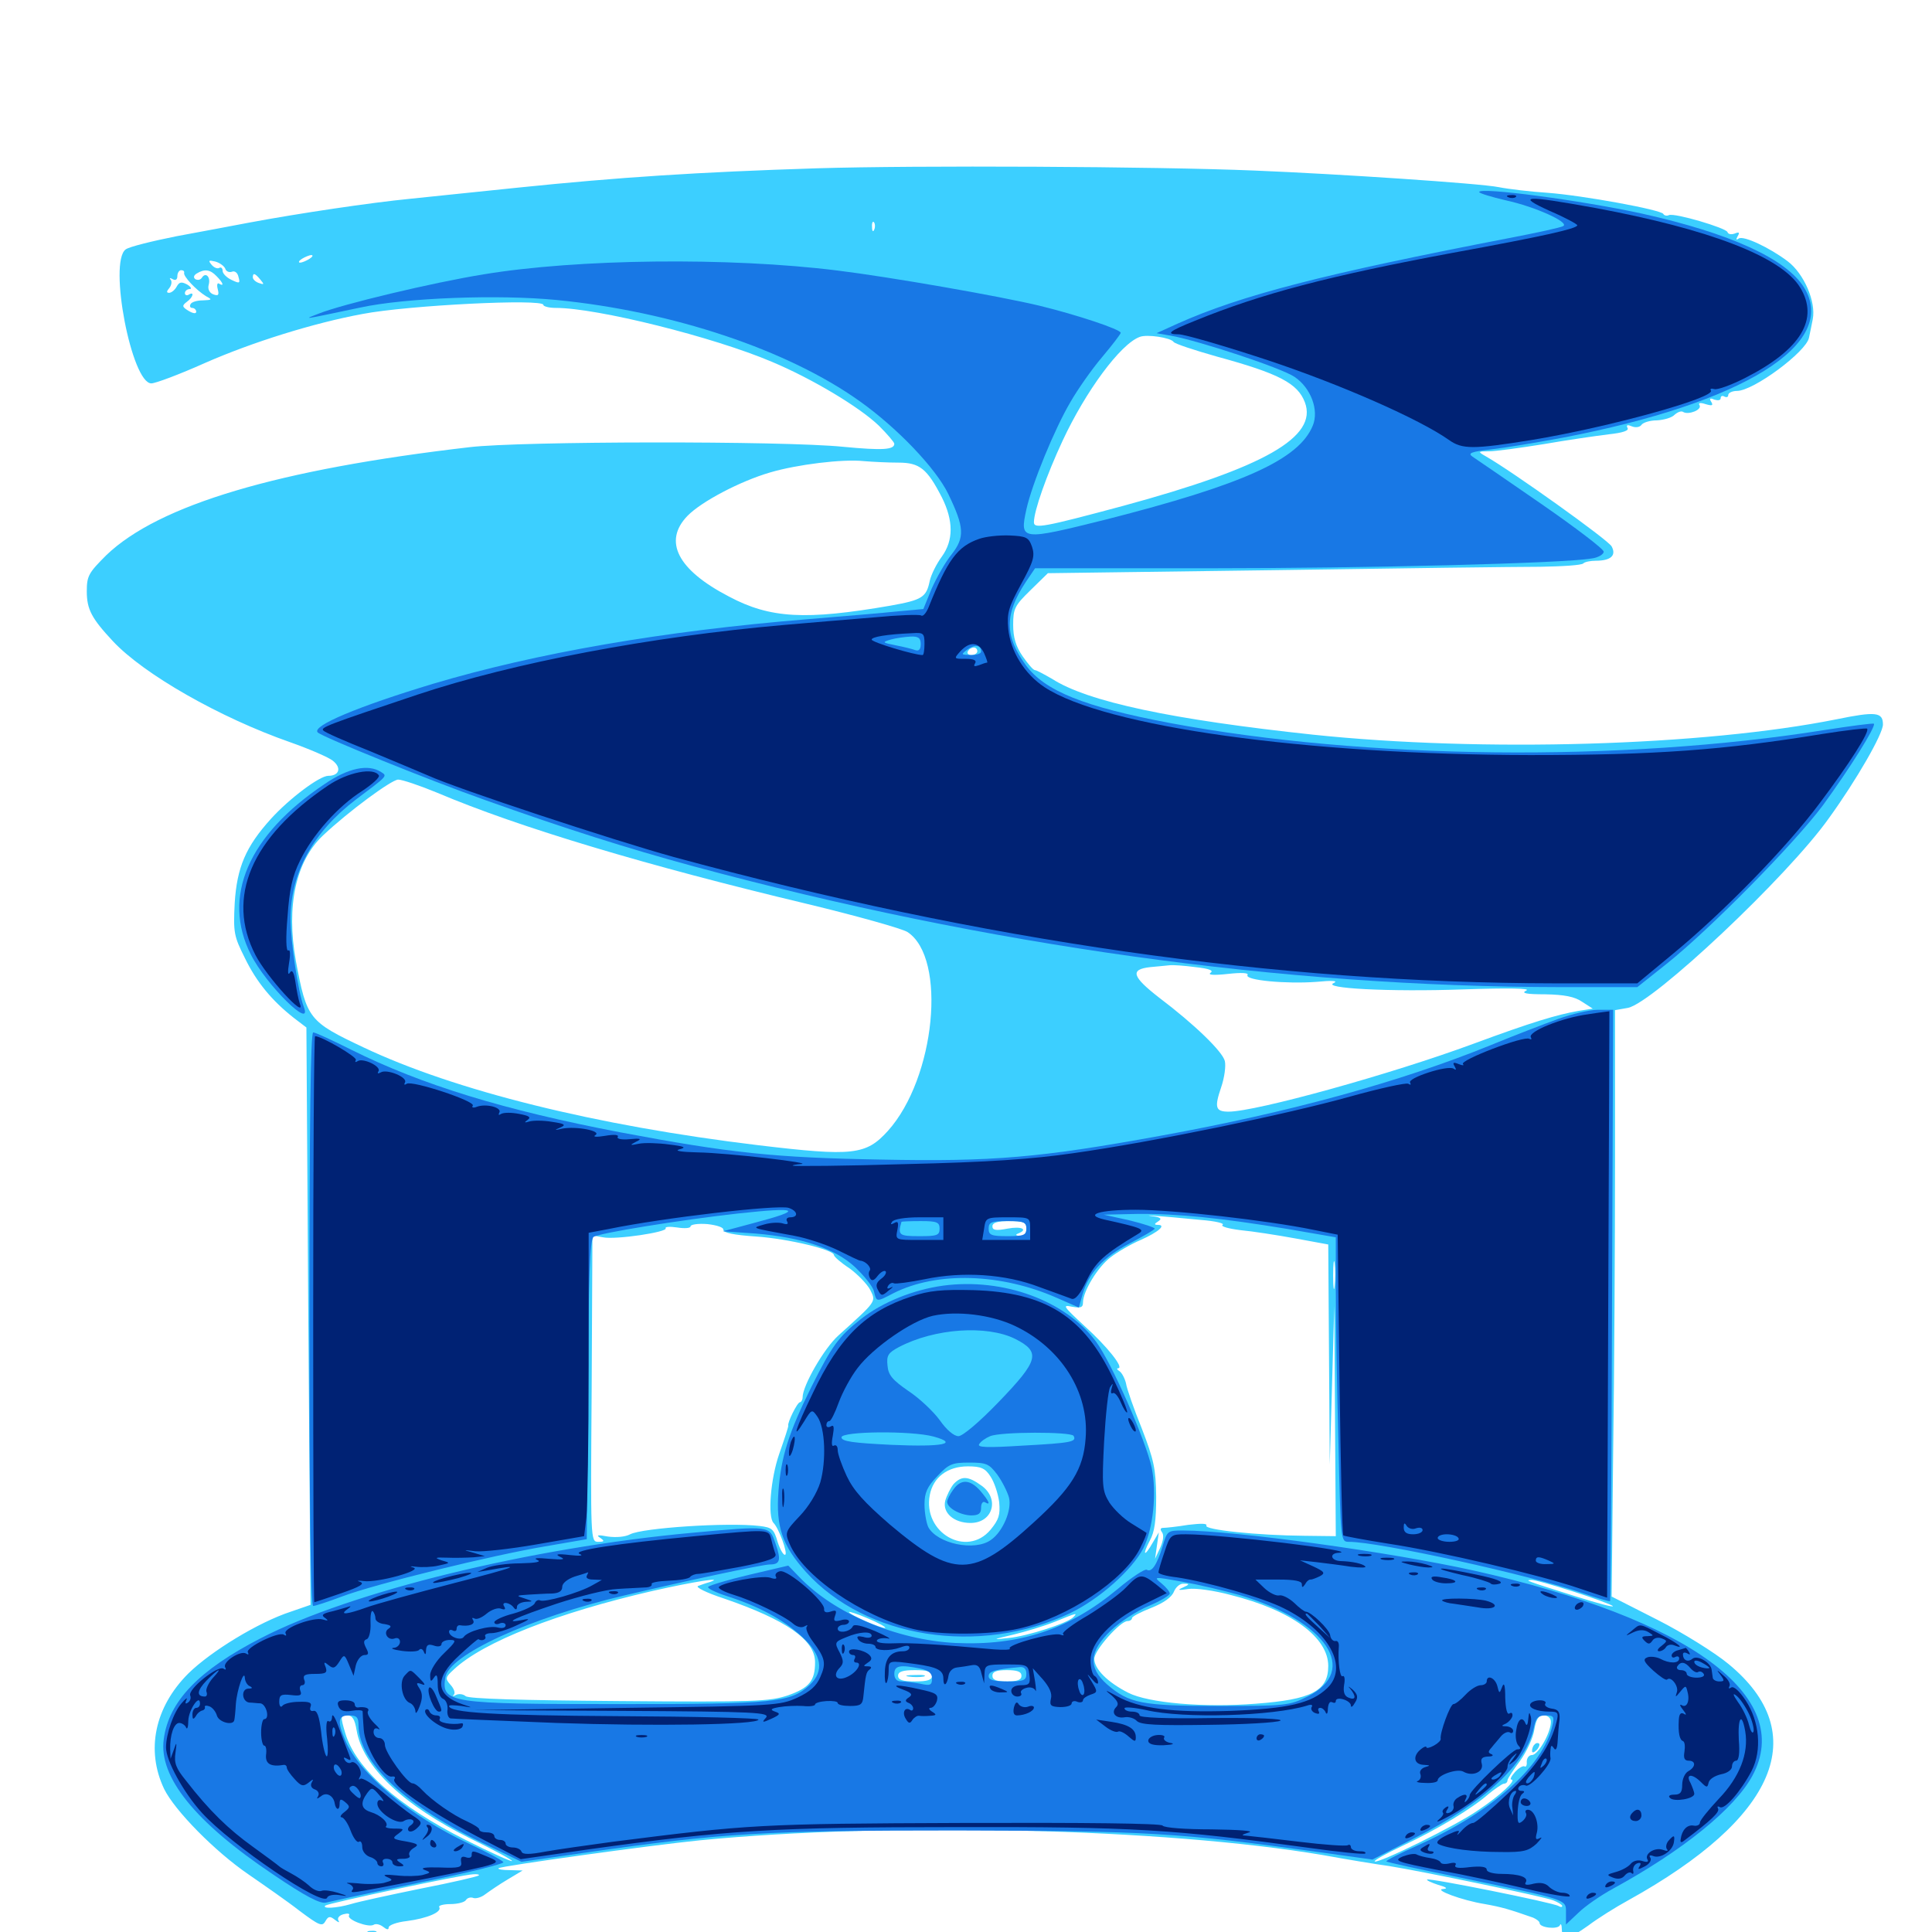 <svg xmlns="http://www.w3.org/2000/svg" viewBox="0 -1000 1000 1000">
	<path fill="#3ccfff" d="M422.852 -912.891C361.133 -910.938 319.727 -908.203 268.555 -902.93C248.242 -900.781 222.656 -898.242 211.914 -897.07C191.992 -895.117 155.078 -889.648 128.906 -884.766C120.898 -883.203 103.906 -880.078 91.406 -877.734C78.711 -875.195 66.797 -872.266 65.039 -870.898C56.055 -864.258 68.164 -801.562 78.32 -801.562C80.469 -801.562 92.969 -806.25 106.055 -812.109C130.469 -822.852 162.305 -832.812 187.695 -837.5C211.133 -841.992 281.25 -845.508 281.25 -842.188C281.25 -841.406 284.18 -840.625 287.695 -840.625C308.984 -840.625 369.336 -825.586 399.609 -812.695C420.508 -803.906 444.922 -789.258 454.883 -779.688C459.18 -775.391 462.891 -771.094 462.891 -770.312C462.891 -767.188 456.836 -766.797 436.328 -768.75C405.273 -771.875 269.531 -771.68 243.164 -768.555C143.75 -757.031 82.227 -738.672 55.078 -712.695C45.898 -703.516 44.922 -701.953 44.922 -693.945C44.922 -684.57 47.461 -679.883 58.398 -668.164C74.414 -650.977 113.867 -628.516 150.195 -615.82C160.156 -612.305 170.117 -608.008 172.266 -606.25C176.953 -602.539 175.586 -598.438 169.922 -598.438C165.43 -598.438 149.805 -586.719 140.234 -576.172C127.148 -561.719 122.656 -550.977 121.484 -532.617C120.703 -517.188 121.094 -515.43 126.758 -504.102C132.812 -491.602 140.82 -482.031 151.953 -473.242L158.594 -468.164L159.57 -318.75L160.742 -169.336L150.586 -165.82C133.789 -160.352 109.18 -145.312 97.461 -133.789C80.078 -116.406 75.391 -94.141 84.961 -74.023C90.43 -62.891 111.133 -41.797 128.516 -29.883C136.719 -24.219 148.828 -15.82 155.078 -10.938C165.234 -3.32 166.797 -2.734 168.359 -5.469C169.922 -8.203 170.703 -8.398 173.438 -6.25C175.195 -4.883 175.977 -4.688 175.195 -5.859C174.414 -7.227 175.586 -8.594 177.734 -9.18C179.883 -9.766 181.25 -9.57 180.664 -8.594C179.297 -6.445 190.625 -2.148 193.359 -3.711C194.531 -4.492 196.68 -3.906 198.242 -2.734C200.195 -1.172 201.172 -0.977 201.172 -2.344C201.172 -3.516 205.273 -5.078 210.547 -5.664C221.094 -7.031 228.906 -10.352 227.344 -12.891C226.758 -13.672 229.492 -14.453 233.203 -14.453C236.914 -14.453 240.625 -15.43 241.211 -16.602C241.992 -17.773 243.75 -18.164 245.117 -17.578C246.484 -17.188 249.219 -17.969 251.172 -19.531C253.32 -21.094 258.398 -24.609 262.695 -27.148L270.508 -31.836L263.867 -32.031C260.156 -32.031 257.617 -32.422 258.008 -33.008C259.375 -34.18 336.914 -44.922 362.305 -47.461C460.156 -57.031 602.539 -53.711 684.57 -39.844C697.461 -37.5 712.891 -34.961 718.75 -34.18C736.133 -31.445 798.828 -18.359 803.906 -16.406C806.445 -15.43 808.594 -14.062 808.594 -13.477C808.594 -12.695 807.617 -12.891 806.641 -13.477C803.711 -15.234 739.648 -28.125 738.672 -27.148C738.281 -26.758 740.82 -25.586 744.336 -24.414C748.633 -23.242 749.609 -22.461 747.07 -22.266C741.602 -22.07 756.445 -16.406 768.555 -14.453C777.344 -12.891 781.25 -11.719 793.555 -7.422C795.312 -6.641 796.875 -5.469 796.875 -4.688C796.875 -2.148 806.445 -1.172 807.422 -3.516C807.812 -4.688 808.398 -3.711 808.398 -1.367C808.594 4.688 811.328 4.297 822.07 -3.32C826.953 -7.031 836.328 -12.891 842.773 -16.406C919.922 -59.18 938.281 -102.734 894.727 -138.672C887.695 -144.531 871.094 -154.883 858.008 -161.523L834.18 -173.633L834.961 -247.852C835.547 -288.672 835.938 -357.031 835.938 -399.609V-477.148L842.578 -478.32C855.664 -480.859 925.391 -546.484 946.68 -576.562C960.938 -596.289 974.609 -620.117 974.609 -625C974.609 -631.445 970.898 -631.836 950.781 -627.734C881.641 -613.867 767.383 -610.547 679.688 -619.727C606.641 -627.539 563.086 -636.719 544.531 -648.633C540.43 -650.977 536.523 -653.125 535.742 -653.125C534.766 -653.125 532.031 -656.445 529.297 -660.352C525.781 -665.43 524.414 -670.117 524.414 -676.562C524.414 -684.961 525.195 -686.523 533.398 -694.531L542.383 -703.32L659.375 -704.883C723.828 -705.859 785.742 -706.641 797.266 -706.641C808.594 -706.836 818.75 -707.422 819.531 -708.398C820.312 -709.18 823.242 -709.766 825.977 -709.766C833.789 -709.766 836.719 -712.5 834.18 -717.188C832.422 -720.508 782.422 -756.25 768.945 -763.867C764.844 -766.211 764.844 -766.406 770.703 -766.406C774.023 -766.406 786.914 -768.164 799.023 -770.117C811.328 -772.266 826.367 -774.414 832.617 -775.195C840.039 -775.977 843.359 -777.148 842.383 -778.516C841.602 -780.078 842.383 -780.273 844.727 -779.297C846.68 -778.516 848.828 -778.906 849.609 -780.078C850.391 -781.25 853.906 -782.422 857.617 -782.422C861.133 -782.617 865.43 -783.789 866.797 -785.352C868.359 -786.719 870.312 -787.5 871.289 -786.719C874.023 -785.156 881.055 -787.891 879.688 -790.234C878.906 -791.406 879.883 -791.797 882.812 -790.82C886.133 -789.844 886.914 -790.039 885.742 -791.992C884.57 -793.75 885.156 -794.141 887.305 -793.164C889.258 -792.578 890.625 -792.773 890.625 -793.945C890.625 -795.117 891.602 -795.312 892.578 -794.727C893.75 -794.141 894.531 -794.531 894.531 -795.508C894.531 -796.68 896.68 -797.656 899.023 -797.656C907.617 -797.656 934.961 -817.969 936.328 -825.195C936.719 -826.758 937.5 -831.055 938.281 -834.766C940.039 -843.75 933.789 -858.398 925.195 -864.844C915.82 -871.875 902.539 -878.125 900 -876.562C898.633 -875.586 898.438 -875.977 899.414 -877.734C900.586 -879.688 900.195 -880.078 897.852 -879.102C896.094 -878.516 894.531 -878.711 894.141 -879.883C893.359 -882.031 866.992 -889.844 863.867 -888.672C862.695 -888.086 861.328 -888.477 860.938 -889.258C859.961 -891.406 819.336 -898.828 801.172 -900.195C792.188 -900.781 780.664 -902.148 775.781 -903.125C766.211 -905.078 692.773 -909.961 649.414 -911.719C597.656 -913.867 474.023 -914.453 422.852 -912.891ZM452.539 -881.25C451.953 -879.688 451.367 -880.273 451.367 -882.422C451.172 -884.57 451.758 -885.742 452.344 -884.961C452.93 -884.375 453.125 -882.617 452.539 -881.25ZM160.156 -866.016C158.594 -865.039 156.445 -864.062 155.273 -864.062C154.297 -864.062 154.688 -865.039 156.25 -866.016C157.812 -866.992 160.156 -867.969 161.133 -867.969C162.305 -867.969 161.719 -866.992 160.156 -866.016ZM116.602 -860.938C116.992 -859.57 118.555 -858.789 120.117 -859.375C121.484 -859.961 123.047 -858.789 123.438 -856.641C124.414 -853.32 124.023 -853.125 119.922 -855.078C117.383 -856.25 115.234 -858.398 115.234 -859.766C115.234 -861.133 114.453 -861.914 113.477 -861.328C112.5 -860.742 110.742 -861.523 109.57 -862.891C107.617 -865.234 108.008 -865.43 111.328 -864.648C113.672 -864.062 116.016 -862.305 116.602 -860.938ZM128.906 -862.109C128.906 -863.281 127.539 -864.062 125.977 -864.062C124.414 -864.062 123.047 -863.672 123.047 -863.281C123.047 -862.891 124.414 -862.109 125.977 -861.328C127.539 -860.742 128.906 -861.133 128.906 -862.109ZM151.367 -862.109C150.781 -863.281 149.414 -864.062 148.242 -864.062C145.508 -864.062 146.094 -862.695 149.609 -861.328C151.172 -860.742 151.953 -860.938 151.367 -862.109ZM95.312 -858.789C94.727 -857.031 101.562 -849.805 106.641 -846.68C109.961 -844.922 109.766 -844.727 105.078 -844.531C102.148 -844.531 99.219 -843.75 98.633 -842.578C98.047 -841.602 98.438 -840.625 99.414 -840.625C100.586 -840.625 101.562 -839.648 101.562 -838.672C101.562 -837.5 100 -837.695 97.656 -839.062C94.141 -841.211 94.141 -841.797 96.68 -843.75C100 -846.094 100.781 -849.414 97.656 -847.461C96.68 -846.875 95.703 -847.266 95.703 -848.242C95.703 -849.414 96.875 -850.391 98.242 -850.391C99.414 -850.391 98.828 -851.562 96.875 -852.734C93.945 -854.297 92.773 -854.102 91.406 -851.562C90.43 -849.805 88.672 -848.438 87.5 -848.438C86.133 -848.438 86.133 -849.219 87.695 -850.977C88.867 -852.539 89.062 -854.492 88.281 -855.273C87.5 -856.25 88.086 -856.25 89.453 -855.469C90.82 -854.688 91.797 -855.273 91.797 -857.031C91.797 -858.789 92.773 -860.156 93.75 -860.156C94.922 -860.156 95.508 -859.57 95.312 -858.789ZM112.109 -857.031C115.43 -853.711 116.211 -851.562 113.477 -853.125C112.5 -853.906 112.109 -852.539 112.695 -850.391C113.477 -847.266 113.086 -846.68 110.352 -847.656C108.398 -848.438 107.422 -850.391 108.008 -852.539C109.18 -856.641 106.445 -859.375 104.492 -856.25C103.711 -855.078 102.344 -854.883 101.172 -855.469C100 -856.25 100.195 -857.422 101.758 -858.398C105.859 -860.938 108.789 -860.547 112.109 -857.031ZM144.531 -858.203C146.094 -859.18 146.68 -860.156 145.508 -860.156C144.531 -860.156 142.188 -859.18 140.625 -858.203C139.062 -857.227 138.672 -856.25 139.648 -856.25C140.82 -856.25 142.969 -857.227 144.531 -858.203ZM134.766 -855.273C136.914 -852.734 136.719 -852.539 133.984 -853.516C132.227 -854.102 130.859 -855.469 130.859 -856.445C130.859 -858.984 132.031 -858.594 134.766 -855.273ZM117.383 -849.023C118.555 -850.977 119.141 -853.125 118.555 -853.516C118.164 -854.102 117.188 -853.125 116.406 -851.367C114.648 -846.289 115.039 -845.117 117.383 -849.023ZM129.883 -850.391C131.445 -852.93 128.906 -852.93 125 -850.391C122.461 -848.828 122.461 -848.438 125.391 -848.438C127.148 -848.438 129.297 -849.414 129.883 -850.391ZM607.422 -823.047C608.008 -822.07 618.164 -818.75 629.883 -815.43C662.109 -806.641 671.68 -801.562 675.391 -791.797C682.227 -773.828 654.492 -758.008 581.055 -738.086C540.234 -727.148 535.156 -726.172 535.156 -729.688C535.156 -735.547 541.797 -754.297 550 -771.875C561.914 -797.461 579.883 -821.875 589.844 -825.586C593.555 -827.148 606.055 -825.195 607.422 -823.047ZM465.039 -760.547C475.977 -760.547 479.883 -757.422 487.5 -742.578C493.555 -730.469 493.555 -720.312 487.5 -711.914C484.766 -708.203 482.031 -702.734 481.25 -699.414C479.492 -690.82 477.344 -689.453 460.938 -686.523C416.992 -678.906 398.633 -679.883 377.344 -691.211C350.586 -705.078 343.164 -719.922 355.859 -733.008C363.086 -740.43 383.203 -750.977 398.633 -755.469C412.5 -759.57 436.133 -762.5 447.07 -761.328C451.758 -760.938 459.766 -760.547 465.039 -760.547ZM474.219 -665.625C476.562 -668.164 472.852 -669.727 466.797 -668.75L459.961 -667.578L466.602 -666.211C470.312 -665.43 473.633 -665.234 474.219 -665.625ZM505.859 -662.891C505.859 -661.914 504.492 -660.938 502.734 -660.938C501.172 -660.938 500.391 -661.914 500.977 -662.891C501.562 -664.062 502.93 -664.844 504.102 -664.844C505.078 -664.844 505.859 -664.062 505.859 -662.891ZM226.367 -589.648C268.75 -571.68 334.766 -551.953 417.383 -532.227C443.359 -525.977 466.992 -519.336 469.727 -517.578C490.234 -504.102 484.18 -441.992 459.57 -414.648C448.242 -402.148 441.602 -401.367 392.578 -407.227C308.203 -417.383 235.352 -435.547 188.281 -457.812C159.766 -471.289 158.789 -472.461 153.125 -502.734C148.047 -531.055 153.125 -554.297 167.188 -567.578C180.664 -580.273 202.539 -596.289 206.055 -596.484C208.203 -596.484 217.383 -593.359 226.367 -589.648ZM618.75 -499.414C625.977 -498.633 628.32 -497.656 626.562 -496.484C625 -495.312 628.32 -495.117 635.547 -495.898C642.578 -496.68 646.484 -496.484 645.703 -495.312C644.141 -492.578 666.016 -490.625 681.445 -491.797C689.453 -492.578 692.773 -492.383 690.43 -491.211C683.594 -488.477 718.555 -486.523 757.617 -487.891C780.469 -488.672 792.578 -488.477 790.039 -487.305C787.109 -485.938 789.844 -485.352 799.805 -485.352C809.57 -485.156 815.039 -484.18 818.945 -481.445L824.414 -477.93L816.992 -476.758C805.859 -474.805 792.773 -470.898 762.695 -459.766C719.922 -443.945 650 -424.609 635.938 -424.609C629.102 -424.609 628.516 -426.758 632.031 -437.109C633.789 -442.188 634.57 -448.242 633.984 -450.781C632.812 -455.664 618.359 -469.727 600 -483.594C585.938 -494.531 584.766 -498.242 595.312 -499.414C599.219 -499.805 603.906 -500.195 605.469 -500.391C607.031 -500.586 613.086 -500.195 618.75 -499.414ZM584.57 -370.508C585.742 -371.094 584.375 -371.484 581.055 -371.484C577.93 -371.484 576.758 -371.094 578.711 -370.508C580.469 -370.117 583.203 -370.117 584.57 -370.508ZM621.68 -368.555C629.102 -367.969 633.984 -366.797 632.812 -366.016C631.641 -365.234 635.742 -364.062 641.992 -363.281C648.242 -362.695 660.938 -360.742 670.508 -358.984L687.5 -355.859L687.891 -298.828L688.281 -241.992L689.453 -283.008L690.625 -324.023L691.016 -264.453L691.406 -204.883L675.195 -205.078C650.781 -205.273 623.047 -208.203 624.414 -210.352C625 -211.523 621.68 -211.523 615.039 -210.742C609.18 -209.766 603.32 -209.18 602.148 -209.18C600.586 -209.18 600.391 -208.398 601.367 -207.031C602.539 -205.664 602.148 -202.539 600.586 -199.023L597.852 -193.164L598.828 -200L599.805 -206.836L596.68 -201.562C592.383 -193.945 591.016 -194.727 595.117 -202.539C597.656 -207.031 598.438 -213.086 598.438 -225.391C598.242 -239.844 597.266 -244.336 591.016 -260.547C586.914 -270.703 583.203 -281.25 582.812 -283.984C582.227 -286.523 580.664 -289.453 579.492 -290.234C578.125 -291.016 577.93 -291.797 578.711 -291.797C582.031 -291.797 573.242 -302.93 561.328 -313.672C550.391 -323.828 549.609 -324.805 554.883 -323.633C559.375 -322.852 560.547 -323.242 560.547 -325.781C560.547 -331.641 568.164 -344.141 574.805 -349.219C578.32 -351.953 585.352 -356.055 590.43 -358.203C599.609 -362.305 603.906 -366.016 599.219 -366.016C597.266 -366.016 597.461 -366.602 599.414 -367.773C601.562 -369.141 600.977 -369.922 596.484 -370.508C590.82 -371.289 597.461 -370.898 621.68 -368.555ZM374.414 -363.477C374.219 -361.914 379.883 -360.742 391.602 -359.961C408.203 -358.789 431.641 -353.125 431.641 -350.391C431.641 -349.609 435.156 -346.484 439.648 -343.555C443.945 -340.43 448.828 -335.352 450.391 -332.422C453.516 -326.172 453.906 -326.758 433.984 -308.789C426.562 -302.148 415.43 -282.812 415.43 -276.758C415.43 -275.391 414.648 -274.219 414.062 -274.219C412.695 -274.219 407.422 -263.477 408.008 -262.109C408.203 -261.719 406.055 -255.273 403.32 -247.461C398.828 -234.57 397.266 -214.844 400.391 -211.719C403.125 -208.984 407.812 -196.094 406.445 -195.312C405.664 -194.727 403.906 -197.656 402.539 -201.758C400.586 -208.594 399.609 -209.375 393.164 -210.156C376.758 -212.109 332.617 -209.18 326.172 -205.859C323.633 -204.492 318.945 -204.102 314.648 -204.688C309.57 -205.664 308.398 -205.469 310.547 -204.102C313.086 -202.344 312.891 -201.953 309.57 -201.953C305.664 -201.953 305.664 -203.125 306.25 -281.25L306.641 -360.547L312.109 -359.57C318.555 -358.203 345.898 -362.305 344.531 -364.258C344.141 -365.039 346.68 -365.234 350.586 -364.648C354.297 -364.062 357.422 -364.258 357.422 -365.234C357.422 -366.211 361.328 -366.797 366.211 -366.406C371.289 -365.82 374.609 -364.648 374.414 -363.477ZM481.445 -366.016C484.375 -367.188 483.008 -367.773 476.172 -367.773C470.898 -367.969 466.797 -367.188 466.797 -366.016C466.797 -363.672 475.977 -363.672 481.445 -366.016ZM531.25 -364.062C531.25 -361.523 530.078 -360.156 527.93 -360.352C525.781 -360.352 525.391 -360.938 526.953 -361.523C532.422 -363.672 528.711 -365.43 521.484 -364.062C515.43 -362.891 513.672 -363.281 513.672 -365.234C513.672 -367.188 516.406 -367.969 522.461 -367.969C529.883 -367.969 531.25 -367.383 531.25 -364.062ZM690.82 -334.375C690.43 -330.859 690.039 -333.203 690.039 -339.648C690.039 -346.094 690.43 -349.023 690.82 -346.094C691.211 -343.164 691.211 -337.891 690.82 -334.375ZM485.742 -335.547C486.523 -336.133 485.352 -336.719 483.203 -336.523C481.055 -336.523 480.469 -335.938 482.031 -335.352C483.398 -334.766 485.156 -334.961 485.742 -335.547ZM520.117 -335.352C521.289 -335.938 520.312 -336.328 517.578 -336.328C514.844 -336.328 513.867 -335.938 515.234 -335.352C516.406 -334.961 518.75 -334.961 520.117 -335.352ZM477.93 -333.594C478.711 -334.18 477.539 -334.766 475.391 -334.57C473.242 -334.57 472.656 -333.984 474.219 -333.398C475.586 -332.812 477.344 -333.008 477.93 -333.594ZM532.227 -332.812C526.953 -335.156 523.828 -335.156 527.344 -332.812C528.906 -331.836 531.641 -331.055 533.203 -331.055C535.156 -331.055 534.766 -331.641 532.227 -332.812ZM539.062 -255.859C539.062 -256.25 535.547 -256.641 531.055 -256.641C526.758 -256.641 523.633 -255.859 524.219 -255.078C525.195 -253.516 539.062 -254.297 539.062 -255.859ZM549.414 -255.273C550.586 -255.859 549.219 -256.25 545.898 -256.25C542.773 -256.25 541.602 -255.859 543.555 -255.273C545.312 -254.883 548.047 -254.883 549.414 -255.273ZM512.695 -235.742C514.648 -232.812 516.602 -226.953 517.188 -222.461C517.773 -215.82 516.992 -213.477 512.695 -208.203C500.391 -193.555 477.539 -206.641 481.25 -226.172C483.008 -235.352 490.43 -241.016 500.977 -241.016C507.812 -241.016 509.961 -240.039 512.695 -235.742ZM301.367 -200.586C302.539 -201.172 301.562 -201.562 298.828 -201.562C296.094 -201.562 295.117 -201.172 296.484 -200.586C297.656 -200.195 300 -200.195 301.367 -200.586ZM697.852 -200.586C699.023 -201.172 698.047 -201.562 695.312 -201.562C692.578 -201.562 691.602 -201.172 692.969 -200.586C694.141 -200.195 696.484 -200.195 697.852 -200.586ZM289.648 -198.633C290.82 -199.219 289.844 -199.609 287.109 -199.609C284.375 -199.609 283.398 -199.219 284.766 -198.633C285.938 -198.242 288.281 -198.242 289.648 -198.633ZM712.5 -198.633C714.258 -199.219 712.695 -199.609 708.984 -199.609C705.273 -199.609 703.711 -199.219 705.664 -198.633C707.422 -198.242 710.547 -198.242 712.5 -198.633ZM279.883 -196.68C281.055 -197.266 279.688 -197.656 276.367 -197.656C273.242 -197.656 272.07 -197.266 274.023 -196.68C275.781 -196.289 278.516 -196.289 279.883 -196.68ZM725.195 -196.68C726.367 -197.266 725 -197.656 721.68 -197.656C718.555 -197.656 717.383 -197.266 719.336 -196.68C721.094 -196.289 723.828 -196.289 725.195 -196.68ZM268.164 -194.727C269.336 -195.312 268.359 -195.703 265.625 -195.703C262.891 -195.703 261.914 -195.312 263.281 -194.727C264.453 -194.336 266.797 -194.336 268.164 -194.727ZM747.07 -193.164C741.797 -194.531 735.547 -195.703 733.398 -195.703C731.25 -195.703 733.984 -194.531 739.258 -193.164C744.727 -191.797 750.781 -190.625 752.93 -190.625C755.078 -190.625 752.539 -191.797 747.07 -193.164ZM258.398 -192.773C259.57 -193.359 258.594 -193.75 255.859 -193.75C253.125 -193.75 252.148 -193.359 253.516 -192.773C254.688 -192.383 257.031 -192.383 258.398 -192.773ZM424.805 -176.953C421.68 -179.688 416.602 -184.961 413.672 -188.477C410.547 -191.992 408.203 -194.141 408.203 -192.969C408.203 -191.016 422.461 -176.758 427.734 -173.438C429.492 -172.461 428.125 -174.023 424.805 -176.953ZM249.414 -191.016C250.195 -191.602 249.023 -192.188 246.875 -191.992C244.727 -191.992 244.141 -191.406 245.703 -190.82C247.07 -190.234 248.828 -190.43 249.414 -191.016ZM241.602 -189.062C242.383 -189.648 241.211 -190.234 239.062 -190.039C236.914 -190.039 236.328 -189.453 237.891 -188.867C239.258 -188.281 241.016 -188.477 241.602 -189.062ZM764.258 -188.867C765.43 -189.453 764.453 -189.844 761.719 -189.844C758.984 -189.844 758.008 -189.453 759.375 -188.867C760.547 -188.477 762.891 -188.477 764.258 -188.867ZM233.789 -187.109C234.57 -187.695 233.398 -188.281 231.25 -188.086C229.102 -188.086 228.516 -187.5 230.078 -186.914C231.445 -186.328 233.203 -186.523 233.789 -187.109ZM393.164 -186.914C394.336 -187.5 393.359 -187.891 390.625 -187.891C387.891 -187.891 386.914 -187.5 388.281 -186.914C389.453 -186.523 391.797 -186.523 393.164 -186.914ZM772.852 -187.109C773.633 -187.695 772.461 -188.281 770.312 -188.086C768.164 -188.086 767.578 -187.5 769.141 -186.914C770.508 -186.328 772.266 -186.523 772.852 -187.109ZM225.977 -185.156C226.758 -185.742 225.586 -186.328 223.438 -186.133C221.289 -186.133 220.703 -185.547 222.266 -184.961C223.633 -184.375 225.391 -184.57 225.977 -185.156ZM383.398 -184.961C384.57 -185.547 383.594 -185.938 380.859 -185.938C378.125 -185.938 377.148 -185.547 378.516 -184.961C379.688 -184.57 382.031 -184.57 383.398 -184.961ZM780.664 -185.156C781.445 -185.742 780.273 -186.328 778.125 -186.133C775.977 -186.133 775.391 -185.547 776.953 -184.961C778.32 -184.375 780.078 -184.57 780.664 -185.156ZM218.164 -183.203C218.945 -183.789 217.773 -184.375 215.625 -184.18C213.477 -184.18 212.891 -183.594 214.453 -183.008C215.82 -182.422 217.578 -182.617 218.164 -183.203ZM788.477 -183.203C789.258 -183.789 788.086 -184.375 785.938 -184.18C783.789 -184.18 783.203 -183.594 784.766 -183.008C786.133 -182.422 787.891 -182.617 788.477 -183.203ZM208.008 -180.469C210.547 -181.445 210.742 -182.227 208.984 -182.227C207.422 -182.227 204.297 -181.445 202.148 -180.469C199.609 -179.492 199.414 -178.711 201.172 -178.711C202.734 -178.711 205.859 -179.492 208.008 -180.469ZM367.188 -181.055C365.625 -180.664 362.891 -179.688 361.328 -179.102C359.766 -178.516 365.625 -175.586 374.609 -172.656C407.031 -161.523 421.875 -151.172 421.875 -139.648C421.875 -130.078 418.945 -126.367 407.812 -122.461C398.242 -119.336 391.016 -118.945 320.508 -119.531C269.727 -119.922 242.578 -120.703 241.016 -122.07C239.648 -123.242 237.305 -123.438 235.938 -122.656C234.57 -121.875 233.984 -122.07 234.961 -122.852C235.742 -123.828 234.961 -125.977 233.203 -127.93C230.273 -131.25 230.469 -131.836 234.961 -135.938C250.195 -150.195 288.672 -165.234 337.891 -176.562C359.57 -181.445 375.781 -183.984 367.188 -181.055ZM813.867 -176.367C824.414 -173.047 833.789 -169.531 834.766 -168.75C835.742 -167.773 826.953 -170.117 815.234 -173.828C789.258 -182.031 789.453 -182.031 792.383 -182.227C793.75 -182.422 803.516 -179.688 813.867 -176.367ZM612.305 -178.32C609.18 -176.953 609.766 -176.758 615.039 -177.539C618.555 -178.125 628.516 -176.758 637.109 -174.414C668.359 -166.602 687.5 -152.539 687.5 -137.695C687.5 -124.805 678.906 -120.312 650 -118.164C623.242 -116.016 594.336 -118.555 583.984 -123.828C573.242 -129.297 566.406 -136.133 566.406 -141.406C566.406 -145.898 579.883 -160.938 583.594 -160.938C584.961 -160.938 585.938 -161.719 585.938 -162.5C585.938 -163.281 590.43 -165.625 595.898 -167.773C602.344 -170.312 606.445 -173.242 607.617 -176.172C608.594 -178.516 610.742 -180.469 612.695 -180.273C615.82 -180.273 615.82 -179.883 612.305 -178.32ZM191.406 -175.586C195.117 -176.953 196.875 -178.32 195.312 -178.32C193.75 -178.32 189.844 -177.148 186.523 -175.586C178.906 -172.266 182.422 -172.07 191.406 -175.586ZM458.203 -157.422C457.227 -156.641 439.453 -164.258 439.453 -165.625C439.453 -166.016 443.75 -164.648 449.219 -162.305C454.492 -160.156 458.594 -157.812 458.203 -157.422ZM555.469 -162.891C552.344 -159.766 531.836 -153.125 521.875 -152.148C513.281 -151.172 513.477 -151.367 524.414 -153.906C530.859 -155.469 540.625 -158.398 545.898 -160.547C557.422 -165.234 558.008 -165.43 555.469 -162.891ZM481.836 -151.953C482.617 -152.539 481.445 -153.125 479.297 -152.93C477.148 -152.93 476.562 -152.344 478.125 -151.758C479.492 -151.172 481.25 -151.367 481.836 -151.953ZM508.398 -149.805C510.742 -150.195 508.789 -150.586 503.906 -150.586C499.023 -150.586 497.07 -150.195 499.609 -149.805C501.953 -149.414 505.859 -149.414 508.398 -149.805ZM482.422 -132.617C482.422 -130.469 480.078 -129.688 473.633 -129.688C467.188 -129.688 464.844 -130.469 464.844 -132.617C464.844 -134.766 467.188 -135.547 473.633 -135.547C480.078 -135.547 482.422 -134.766 482.422 -132.617ZM528.711 -132.617C528.711 -130.469 526.562 -129.688 521.094 -129.688C515.82 -129.688 513.672 -130.469 513.672 -132.617C513.672 -134.766 515.82 -135.547 521.094 -135.547C526.562 -135.547 528.711 -134.766 528.711 -132.617ZM184.57 -104.492C187.695 -85.547 208.789 -65.625 243.75 -48.242C255.859 -42.383 265.43 -37.109 265.039 -36.719C264.648 -36.328 253.711 -41.211 241.016 -47.656C205.664 -65.43 184.18 -84.57 178.711 -102.93C176.172 -111.523 176.172 -112.109 179.688 -112.109C182.422 -112.109 183.594 -110.156 184.57 -104.492ZM802.734 -108.789C802.734 -103.125 796.094 -91.602 792.969 -91.602C791.406 -91.602 790.234 -90.039 790.234 -88.086C790.43 -86.328 789.844 -85.156 789.062 -85.742C788.281 -86.133 786.133 -84.961 784.18 -82.812C782.227 -80.664 781.445 -78.906 782.227 -78.906C785.352 -78.906 776.367 -70.508 764.844 -62.891C753.32 -54.883 713.086 -35.156 711.523 -36.523C711.133 -37.109 717.578 -40.625 725.781 -44.531C744.141 -53.125 762.109 -64.062 770.312 -71.289C773.633 -74.023 777.344 -76.562 778.32 -76.758C779.492 -76.758 780.273 -77.539 780.273 -78.516C780.273 -79.297 783.203 -83.789 786.719 -88.477C790.234 -93.359 793.555 -100.586 794.141 -104.688C795.117 -110.156 796.289 -112.109 799.023 -112.109C801.172 -112.109 802.734 -110.742 802.734 -108.789ZM247.852 -29.297C247.266 -28.711 233.789 -25.586 217.773 -22.461C201.562 -19.141 185.352 -15.625 181.641 -14.453C174.219 -12.305 166.602 -11.914 168.359 -13.672C169.727 -14.844 239.062 -29.688 244.922 -29.883C247.07 -30.078 248.242 -29.688 247.852 -29.297ZM493.555 -231.836C491.992 -229.883 490.039 -225.977 489.258 -223.242C487.695 -216.992 493.75 -211.719 502.344 -211.719C513.867 -211.719 517.578 -224.219 508.008 -231.055C500.977 -236.133 497.656 -236.133 493.555 -231.836ZM470.312 -132.227C467.773 -132.617 469.336 -133.008 473.633 -133.008C477.93 -133.203 479.883 -132.812 478.125 -132.227C476.172 -131.836 472.656 -131.836 470.312 -132.227ZM794.336 -97.07C793.555 -96.484 792.969 -94.922 792.969 -93.75C792.969 -92.578 793.945 -92.773 795.312 -94.141C796.484 -95.312 797.07 -96.875 796.68 -97.461C796.094 -98.047 794.922 -97.852 794.336 -97.07ZM191.016 0.586C189.453 0 190.039 -0.586 192.188 -0.586C194.336 -0.781 195.508 -0.195 194.727 0.391C194.141 0.977 192.383 1.172 191.016 0.586Z"/>
	<path fill="#1878e5" d="M765.625 -900.586C765.625 -900 771.875 -898.047 779.492 -896.289C794.727 -892.969 812.305 -884.961 809.18 -883.008C808.008 -882.227 795.312 -879.492 781.055 -876.758C684.961 -858.203 642.578 -847.266 609.375 -832.422L598.633 -827.539L606.445 -826.172C621.094 -823.438 663.281 -809.57 670.117 -804.883C678.516 -799.219 682.812 -787.695 679.492 -779.688C672.266 -762.109 643.555 -749.219 572.266 -731.055C528.32 -720.117 527.734 -720.117 531.25 -736.328C534.18 -749.609 545.898 -778.125 554.102 -791.992C557.812 -798.438 565.039 -808.789 570.508 -815.234C575.781 -821.484 580.078 -827.148 580.078 -827.734C580.078 -829.492 557.227 -837.109 537.891 -841.797C516.602 -846.875 460.547 -856.641 433.594 -859.961C377.148 -866.992 298.828 -866.016 250.391 -858.008C223.828 -853.711 177.344 -842.578 165.039 -837.695C156.445 -834.375 155.859 -834.375 186.523 -840.82C209.961 -845.898 258.008 -847.656 288.086 -844.727C348.047 -838.867 407.617 -818.945 444.922 -792.383C464.453 -778.516 484.375 -757.617 490.82 -744.336C499.219 -726.953 499.414 -721.875 492.578 -713.086C489.258 -708.984 484.766 -700.977 482.227 -695.312L477.93 -684.766L465.039 -683.594C458.008 -682.812 436.719 -681.055 417.969 -679.492C343.359 -673.438 277.344 -661.914 224.219 -646.094C185.352 -634.375 161.133 -624.219 164.453 -620.898C166.797 -618.555 222.266 -596.094 250.977 -585.938C292.578 -571.094 324.609 -560.938 358.398 -551.758C511.719 -510.352 663.477 -489.258 808.008 -489.062H847.461L862.695 -501.172C884.766 -518.75 928.906 -563.477 943.555 -583.203C957.227 -601.953 971.094 -624.023 969.922 -625.391C969.531 -625.781 957.812 -624.219 943.945 -622.07C839.648 -605.469 706.641 -606.836 605.469 -625.781C561.133 -634.18 540.625 -642.383 530.859 -655.859C519.922 -670.898 519.922 -682.031 530.859 -698.633L535.742 -705.859H624.805C707.617 -705.859 808.984 -708.398 823.828 -710.938C827.148 -711.328 830.078 -713.086 830.078 -714.453C830.078 -715.82 815.43 -726.953 797.656 -739.258C779.883 -751.562 763.867 -762.5 762.109 -763.672C759.57 -765.43 761.523 -766.211 771.68 -767.383C778.516 -768.164 795.312 -770.898 808.789 -773.438C902.734 -791.406 951.758 -822.07 933.789 -851.172C924.609 -866.016 895.508 -879.297 849.805 -889.453C818.555 -896.289 765.625 -903.32 765.625 -900.586ZM476.562 -666.602C476.562 -663.867 475.586 -662.891 473.828 -663.477C472.266 -664.062 467.578 -665.234 463.477 -666.016C456.641 -667.383 456.445 -667.578 460.938 -668.945C463.672 -669.727 468.164 -670.312 471.289 -670.508C475.391 -670.703 476.562 -669.727 476.562 -666.602ZM507.812 -662.695C507.812 -661.719 505.469 -660.938 502.539 -660.938C497.266 -661.133 497.266 -661.133 500.781 -663.867C504.492 -666.602 507.812 -666.211 507.812 -662.695ZM167.969 -594.141C128.516 -567.773 114.648 -535.742 129.883 -505.859C137.695 -490.234 162.109 -466.211 157.227 -478.906C154.297 -486.719 150.391 -512.5 150.391 -524.609C150.391 -548.242 162.109 -569.336 184.18 -586.133C200.781 -598.633 200.586 -598.242 197.266 -600.391C190.625 -604.688 180.273 -602.539 167.969 -594.141ZM806.641 -472.656C799.609 -470.117 783.789 -464.062 771.484 -458.984C724.805 -440.039 667.383 -424.219 600.586 -412.109C538.281 -400.781 513.867 -398.633 456.055 -399.805C400.977 -400.781 378.32 -403.125 321.289 -413.867C260.938 -425.391 218.359 -438.477 181.836 -456.641C172.07 -461.523 163.281 -465.625 162.109 -465.625C160.742 -465.625 160.156 -416.797 160.156 -317.188C160.156 -221.875 160.742 -168.75 162.109 -168.75C163.086 -168.75 169.727 -170.898 176.953 -173.633C193.945 -180.078 255.273 -195.117 282.227 -199.609L303.711 -203.32L304.297 -280.469C304.688 -339.062 305.273 -358.203 307.227 -359.766C309.766 -361.719 352.148 -368.555 381.836 -371.875C413.867 -375.391 416.211 -373.828 390.234 -366.992L374.219 -362.695L391.016 -361.523C414.844 -359.57 432.031 -353.906 442.578 -344.141C447.266 -339.648 451.758 -334.18 452.344 -331.641C453.711 -325.977 453.516 -325.977 462.5 -330.664C484.961 -341.992 518.164 -341.016 547.266 -328.125L558.398 -323.242L560.352 -330.078C563.477 -341.016 571.094 -349.414 584.766 -356.445C591.797 -360.156 597.656 -363.477 597.656 -364.062C597.656 -364.648 591.797 -366.602 584.57 -368.359L571.289 -371.289L588.867 -371.68C609.57 -371.875 632.227 -369.531 666.602 -363.867L691.406 -359.57V-332.031C691.406 -316.797 691.992 -281.445 692.773 -253.32C693.945 -201.953 693.945 -201.953 698.242 -201.953C713.867 -201.953 792.773 -184.57 819.141 -175.391C826.562 -172.852 833.008 -170.898 833.398 -171.289C833.594 -171.68 834.18 -240.625 834.375 -324.609L834.961 -477.344H827.148C822.852 -477.344 813.672 -475.195 806.641 -472.656ZM486.328 -364.062C486.328 -360.547 484.961 -360.156 475.781 -360.156C465.234 -360.156 464.648 -360.742 466.602 -367.578C466.797 -367.773 471.289 -367.969 476.562 -367.969C484.961 -367.969 486.328 -367.383 486.328 -364.062ZM531.25 -364.062C531.25 -360.742 529.883 -360.156 521.484 -360.156C513.086 -360.156 511.719 -360.742 511.719 -364.062C511.719 -367.383 513.086 -367.969 521.484 -367.969C529.883 -367.969 531.25 -367.383 531.25 -364.062ZM488.281 -334.57C472.656 -332.422 456.641 -325.977 445.508 -317.188C433.984 -308.008 430.664 -303.516 419.922 -282.031C408.203 -258.398 404.297 -246.094 402.93 -228.125C401.562 -209.766 404.883 -200 417.188 -186.328C448.242 -151.953 506.836 -142.773 553.906 -165.039C568.945 -172.266 585.938 -187.305 591.797 -198.633C596.875 -208.789 598.828 -227.148 596.094 -240.43C592.969 -254.688 575.391 -294.531 567.383 -305.469C551.758 -326.758 519.336 -338.672 488.281 -334.57ZM525.391 -307.031C538.867 -300.195 537.695 -295.898 516.992 -274.414C506.836 -263.867 498.242 -256.641 496.094 -256.641C493.75 -256.641 489.844 -259.961 486.328 -265.039C483.008 -269.531 475.781 -276.367 470.117 -280.078C461.914 -285.742 459.766 -288.281 459.375 -293.164C458.789 -298.438 459.766 -299.805 465.234 -302.734C483.789 -312.5 510.742 -314.258 525.391 -307.031ZM483.203 -256.445C496.68 -252.734 487.891 -250.977 461.523 -252.148C441.602 -253.125 435.547 -253.906 435.547 -256.055C435.547 -259.18 471.68 -259.57 483.203 -256.445ZM555.664 -256.836C557.422 -253.711 554.688 -253.125 529.492 -251.758C510.742 -250.586 505.664 -250.781 506.836 -252.539C507.617 -253.906 510.156 -255.664 512.5 -256.641C518.164 -258.984 554.102 -258.984 555.664 -256.836ZM516.211 -236.719C518.75 -233.203 521.484 -227.734 522.266 -224.805C523.828 -218.359 518.945 -207.031 512.891 -202.93C504.492 -196.875 485.156 -200.977 480.469 -209.57C479.492 -211.719 478.516 -216.992 478.516 -221.289C478.516 -227.344 479.883 -230.469 485.156 -235.938C491.016 -242.188 492.773 -242.969 501.562 -242.969C510.547 -242.969 511.914 -242.383 516.211 -236.719ZM493.359 -228.906C491.602 -226.562 490.234 -223.633 490.234 -222.656C490.234 -219.531 496.875 -215.82 502.539 -215.625C506.641 -215.625 507.812 -216.602 507.812 -219.727C507.812 -221.875 508.789 -223.047 509.766 -222.461C513.086 -220.508 511.914 -223.047 507.422 -228.32C502.148 -234.375 497.266 -234.57 493.359 -228.906ZM358.398 -206.641C274.805 -199.023 181.445 -176.172 134.766 -151.953C102.93 -135.547 87.305 -119.336 84.766 -99.805C82.031 -80.273 100.977 -56.836 141.211 -29.883C158.203 -18.359 165.82 -14.453 168.75 -15.234C171.094 -15.82 192.773 -20.508 217.188 -25.586C241.602 -30.469 261.133 -35.352 260.547 -36.133C259.961 -37.109 251.953 -41.406 242.773 -45.703C212.109 -59.961 185.938 -82.031 178.711 -99.219C174.414 -109.18 175 -112.109 180.664 -112.109C184.57 -112.109 185.547 -111.133 185.547 -107.227C185.547 -87.891 209.961 -65.039 251.758 -45.117L269.922 -36.328L302.539 -41.016C375 -51.367 395.312 -52.539 495.117 -52.539C593.75 -52.344 610.156 -51.367 680.859 -41.602L710.352 -37.5L731.836 -48.438C768.75 -67.188 790.039 -87.109 793.945 -105.859C794.922 -110.742 796.094 -112.109 800 -112.109C804.102 -112.109 804.688 -111.523 803.516 -106.836C798.633 -85.547 771.68 -61.719 733.594 -44.727C724.414 -40.625 717.188 -36.914 717.578 -36.523C717.969 -36.133 734.766 -32.422 755.078 -28.32C812.305 -16.406 810.547 -16.992 810.547 -9.961V-3.906L816.992 -9.961C820.312 -13.281 828.516 -18.945 834.961 -22.461C871.094 -42.188 897.852 -63.867 907.031 -80.859C929.297 -121.875 874.609 -162.109 762.695 -187.109C719.336 -196.68 639.062 -207.812 612.305 -207.812C604.297 -207.812 604.102 -207.617 601.758 -199.609C598.828 -190.039 596.094 -185.938 593.555 -187.5C592.578 -188.086 585.742 -183.594 578.516 -177.539C553.125 -156.445 527.734 -148.047 494.336 -149.609C464.062 -151.172 431.641 -164.844 413.477 -183.984L408.008 -189.648L388.086 -184.961C377.148 -182.422 367.578 -179.492 366.602 -178.711C365.82 -177.93 370.312 -175.781 376.367 -173.828C392.773 -168.555 405.469 -161.719 415.234 -152.734C425.391 -143.359 426.758 -135.156 419.141 -127.93C409.375 -118.75 401.367 -117.969 319.922 -117.969C232.227 -117.969 228.516 -118.555 230.469 -131.641C232.031 -143.359 274.219 -162.695 323.242 -174.219C355.469 -181.836 394.727 -190.234 398.438 -190.234C403.711 -190.234 404.492 -192.383 401.367 -201.172C398.242 -210.352 398.633 -210.352 358.398 -206.641ZM641.602 -174.414C686.719 -160.938 703.906 -135.352 676.758 -121.875C667.383 -117.188 665.43 -116.992 630.859 -116.992C591.016 -116.992 584.375 -118.359 573.047 -128.125C563.086 -136.914 563.672 -145.312 575 -156.055C579.688 -160.547 588.477 -166.211 594.531 -168.75C600.586 -171.289 605.469 -174.219 605.469 -175.195C605.469 -176.172 603.516 -178.516 601.172 -180.469C596.875 -183.984 597.07 -183.984 612.305 -181.25C620.898 -179.688 633.984 -176.562 641.602 -174.414ZM476.367 -136.328C480.664 -135.352 482.422 -133.984 482.422 -131.25C482.422 -127.734 481.445 -127.344 476.367 -128.516C473.047 -129.102 468.555 -129.688 466.602 -129.688C464.258 -129.688 462.891 -131.055 462.891 -133.594C462.891 -137.891 465.82 -138.477 476.367 -136.328ZM531.25 -133.594C531.25 -130.273 529.883 -129.688 521.484 -129.688C514.258 -129.688 511.719 -130.469 511.719 -132.422C511.719 -134.961 515.039 -135.938 527.93 -137.109C530.078 -137.305 531.25 -136.133 531.25 -133.594Z"/>
	<path fill="#002274" d="M780.859 -897.852C779.297 -898.438 779.883 -899.023 782.031 -899.023C784.18 -899.219 785.352 -898.633 784.57 -898.047C783.984 -897.461 782.227 -897.266 780.859 -897.852ZM802.148 -890.82C809.961 -887.5 816.406 -883.984 816.406 -883.398C816.406 -881.641 797.852 -877.539 751.953 -869.141C688.086 -857.227 652.93 -848.047 618.555 -833.984C604.883 -828.516 603.125 -826.953 610.156 -826.953C613.086 -826.953 633.984 -820.898 656.445 -813.477C694.531 -800.781 734.766 -783.008 750 -772.266C756.836 -767.383 762.5 -767.383 792.773 -772.266C833.008 -778.906 887.891 -794.141 885.547 -797.852C884.961 -798.828 885.742 -799.023 887.305 -798.633C888.672 -798.047 895.898 -800.586 903.516 -804.492C932.227 -819.141 941.797 -834.961 931.641 -851.367C921.875 -867.188 884.57 -881.445 825.586 -892.383C788.867 -899.023 784.57 -898.828 802.148 -890.82ZM506.836 -721.094C495.508 -717.188 490.43 -710.156 480.664 -685.742C479.492 -682.812 477.734 -680.664 476.758 -681.445C475.586 -682.031 464.844 -681.641 452.734 -680.469C440.625 -679.492 419.727 -677.734 406.25 -676.562C336.719 -670.508 265.82 -657.031 216.016 -640.43C169.922 -625 165.625 -623.438 167.383 -621.875C168.164 -620.898 178.906 -616.211 191.211 -611.328C203.32 -606.25 216.992 -600.586 221.484 -598.633C236.914 -591.602 317.578 -565.039 348.633 -556.445C508.789 -512.891 659.961 -491.211 805.078 -491.016H847.461L865.625 -506.055C891.797 -527.539 924.609 -561.133 941.797 -584.18C957.227 -604.688 967.969 -621.484 966.406 -622.852C966.016 -623.242 955.664 -622.07 943.359 -620.117C891.992 -611.719 856.836 -609.18 791.992 -609.18C675.977 -609.375 571.68 -623.828 540.625 -644.336C530.273 -651.172 523.047 -662.891 521.875 -674.414C521.094 -682.812 522.07 -685.742 528.516 -697.656C534.961 -709.375 535.742 -712.109 534.18 -716.992C532.422 -721.875 531.25 -722.461 522.461 -722.852C516.992 -723.047 510.156 -722.266 506.836 -721.094ZM478.516 -666.797C478.516 -663.672 478.125 -660.938 477.539 -660.938C473.242 -660.938 451.172 -667.578 451.172 -668.945C451.172 -670.312 458.594 -671.68 472.266 -672.266C477.93 -672.656 478.516 -672.266 478.516 -666.797ZM509.375 -661.914C510.547 -659.18 511.328 -657.031 510.938 -657.031C510.352 -657.031 508.594 -656.445 506.641 -655.664C504.297 -654.883 503.711 -655.078 504.688 -656.641C505.664 -658.203 504.102 -658.984 499.805 -658.984C493.75 -658.984 493.555 -658.984 497.07 -662.891C501.953 -668.164 506.641 -667.773 509.375 -661.914ZM169.727 -593.359C130.078 -566.602 116.797 -535.547 132.227 -505.664C138.086 -494.336 158.398 -472.07 155.273 -480.273C154.492 -482.422 153.516 -487.5 152.93 -491.602C152.148 -496.875 151.172 -498.438 150 -496.484C149.023 -494.922 148.828 -496.875 149.609 -501.562C150.391 -506.055 150.195 -508.789 149.219 -508.008C148.047 -507.422 147.852 -514.648 148.828 -525.586C149.805 -539.648 151.367 -546.68 155.273 -554.492C161.719 -567.773 174.805 -582.617 187.5 -590.625C192.773 -594.141 196.68 -597.656 196.094 -598.633C193.555 -602.93 180.078 -600.391 169.727 -593.359ZM821.875 -475C808.594 -473.242 790.625 -466.016 792.383 -463.086C792.969 -462.109 792.578 -461.719 791.602 -462.305C788.867 -464.062 755.273 -451.172 757.227 -449.219C758.008 -448.438 757.031 -448.438 755.078 -449.219C752.148 -450.391 751.758 -450 752.93 -448.047C753.906 -446.289 753.711 -445.898 752.344 -446.875C749.219 -448.828 728.32 -441.992 729.883 -439.648C730.469 -438.477 730.078 -438.281 728.906 -439.062C727.734 -439.648 714.258 -436.719 698.828 -432.422C666.016 -423.242 597.266 -408.984 555.664 -403.125C534.18 -400 511.133 -398.438 468.75 -397.461C437.109 -396.484 410.742 -396.289 410.352 -396.68C409.961 -396.875 411.719 -397.266 414.258 -397.461C423.242 -397.852 375.977 -403.32 361.328 -403.516C352.93 -403.711 348.828 -404.297 351.562 -405.078C355.469 -406.055 354.492 -406.641 346.289 -407.617C340.625 -408.398 333.594 -408.594 330.664 -408.008C325.977 -407.031 325.781 -407.227 329.102 -408.984C332.422 -410.547 331.836 -410.938 325.781 -410.352C321.68 -409.961 319.141 -410.547 319.727 -411.523C320.508 -412.695 317.773 -412.891 313.281 -412.109C308.594 -411.328 306.641 -411.523 308.203 -412.5C311.523 -414.648 298.242 -417.188 291.016 -415.82C286.914 -414.844 286.719 -415.039 290.039 -416.406C293.164 -417.773 292.383 -418.359 285.742 -419.336C281.25 -420.117 275.977 -420.117 274.023 -419.531C271.484 -418.75 271.094 -418.945 273.047 -420.312C275 -421.68 274.023 -422.461 268.75 -423.438C264.844 -424.219 260.742 -424.219 259.375 -423.438C258.203 -422.656 257.812 -422.852 258.398 -424.023C260.156 -426.758 251.562 -428.906 246.875 -427.148C244.922 -426.367 243.945 -426.758 244.727 -427.734C246.094 -430.078 213.477 -440.82 210.547 -439.062C209.375 -438.281 208.984 -438.477 209.57 -439.648C211.328 -442.383 200.195 -446.875 197.07 -444.922C195.703 -444.141 195.117 -444.336 195.898 -445.508C197.461 -448.047 187.891 -452.539 185.156 -450.781C183.984 -450 183.594 -450.195 184.18 -451.367C185.156 -452.734 166.602 -463.672 163.086 -463.672C162.5 -463.672 162.109 -397.852 162.109 -317.188C162.109 -236.719 162.305 -170.703 162.695 -170.703C163.086 -170.703 169.336 -172.852 176.758 -175.391C186.328 -178.711 189.062 -180.273 186.328 -181.25C184.375 -181.836 185.156 -182.031 188.281 -181.641C195.508 -180.664 219.336 -187.305 213.867 -188.672C211.719 -189.258 212.305 -189.453 215.234 -189.062C218.359 -188.672 223.633 -188.867 226.953 -189.648C233.203 -191.016 233.398 -191.016 228.516 -192.383C224.609 -193.75 225.195 -193.945 231.445 -193.75C235.742 -193.555 241.992 -193.75 245.117 -193.945L250.977 -194.531L245.117 -196.289C239.453 -197.852 239.453 -197.852 246.094 -197.07C249.805 -196.68 264.062 -198.242 277.539 -200.586L302.344 -204.883L303.516 -214.648C304.102 -219.922 304.688 -255.273 304.688 -293.164V-361.914L315.039 -363.867C343.555 -369.727 402.539 -376.562 408.203 -374.805C412.891 -373.242 413.477 -369.922 408.984 -369.922C407.422 -369.922 406.641 -368.945 407.422 -367.773C408.203 -366.406 407.422 -366.016 405.078 -366.797C402.93 -367.383 398.828 -367.188 395.508 -366.211C388.867 -364.258 387.891 -364.648 411.133 -360.352C417.578 -359.18 427.539 -355.859 433.594 -352.93C439.453 -350 444.727 -347.461 445.312 -347.461C448.047 -347.266 451.172 -343.945 450.195 -342.383C449.414 -341.406 449.609 -339.648 450.391 -338.281C451.367 -336.719 452.539 -337.305 454.297 -339.648C455.859 -341.602 457.617 -342.578 458.398 -341.992C458.984 -341.211 458.008 -339.453 456.055 -338.086C453.516 -336.133 453.125 -334.57 454.492 -332.227C456.055 -329.102 456.641 -329.102 459.961 -332.031C462.109 -333.594 462.695 -334.375 461.133 -333.594C459.375 -332.617 458.789 -333.008 459.766 -334.57C460.547 -335.742 461.914 -336.328 462.695 -335.742C463.672 -335.352 470.898 -336.328 478.711 -337.891C498.242 -341.992 520.312 -340.625 538.086 -333.789C545.703 -331.055 553.125 -328.32 554.688 -327.734C556.641 -327.148 559.18 -330.273 562.5 -337.305C567.188 -346.875 571.484 -350.781 589.062 -361.328C592.969 -363.672 591.211 -364.453 571.68 -368.75C560.742 -371.289 569.141 -373.828 587.891 -373.828C607.422 -373.828 655.859 -368.359 679.688 -363.477L692.383 -360.938L693.359 -283.594C693.945 -241.016 694.727 -205.859 695.312 -205.273C695.898 -204.883 706.445 -202.93 718.75 -200.977C744.727 -197.07 797.461 -184.766 817.773 -177.734L831.836 -173.047L832.422 -324.609C832.812 -408.008 833.008 -476.367 833.008 -476.562C833.008 -476.562 827.93 -475.977 821.875 -475ZM380.273 -400C381.055 -400.586 379.883 -401.172 377.734 -400.977C375.586 -400.977 375 -400.391 376.562 -399.805C377.93 -399.219 379.688 -399.414 380.273 -400ZM558.008 -400C558.789 -400.586 557.617 -401.172 555.469 -400.977C553.32 -400.977 552.734 -400.391 554.297 -399.805C555.664 -399.219 557.422 -399.414 558.008 -400ZM488.281 -364.062V-358.203H475.781C463.477 -358.203 463.477 -358.203 464.453 -363.281C465.234 -367.188 464.844 -368.164 462.891 -366.992C461.133 -366.016 460.742 -366.211 461.719 -367.578C462.5 -368.945 468.359 -369.922 475.781 -369.922H488.281ZM533.203 -364.062V-358.203H520.898H508.398L509.375 -364.062C510.156 -369.727 510.352 -369.922 521.68 -369.922C533.203 -369.922 533.203 -369.922 533.203 -364.062ZM551.758 -336.719C551.172 -337.891 550.195 -338.672 549.609 -338.672C549.219 -338.672 548.828 -337.891 548.828 -336.719C548.828 -335.742 549.805 -334.766 550.977 -334.766C551.953 -334.766 552.344 -335.742 551.758 -336.719ZM733.008 -208.984C734.961 -209.57 736.328 -209.18 736.328 -208.008C736.328 -206.836 734.18 -205.859 731.445 -205.859C728.125 -205.859 726.562 -206.836 726.562 -209.375C726.562 -211.719 726.953 -212.109 728.125 -210.156C729.102 -208.789 731.25 -208.203 733.008 -208.984ZM287.695 -204.492C288.867 -205.078 287.5 -205.469 284.18 -205.469C281.055 -205.469 279.883 -205.078 281.836 -204.492C283.594 -204.102 286.328 -204.102 287.695 -204.492ZM754.883 -203.906C755.664 -202.734 753.516 -201.953 750.195 -201.953C746.875 -201.953 744.141 -202.93 744.141 -203.906C744.141 -205.078 746.289 -205.859 748.828 -205.859C751.562 -205.859 754.297 -205.078 754.883 -203.906ZM768.945 -201.367C766.992 -203.125 758.008 -203.32 758.984 -201.562C759.57 -200.781 762.305 -200 765.039 -200C767.969 -200 769.531 -200.586 768.945 -201.367ZM266.211 -200.586C267.383 -201.172 266.016 -201.562 262.695 -201.562C259.57 -201.562 258.398 -201.172 260.352 -200.586C262.109 -200.195 264.844 -200.195 266.211 -200.586ZM801.758 -192.188C805.273 -190.625 805.078 -190.43 800.391 -190.43C797.266 -190.234 794.922 -191.211 794.922 -192.188C794.922 -194.531 796.484 -194.531 801.758 -192.188ZM816.406 -187.891C816.406 -188.672 814.258 -189.648 811.328 -189.844C808.594 -190.039 806.836 -189.453 807.617 -188.281C808.984 -185.938 816.406 -185.547 816.406 -187.891ZM201.758 -184.961C202.93 -185.547 201.953 -185.938 199.219 -185.938C196.484 -185.938 195.508 -185.547 196.875 -184.961C198.047 -184.57 200.391 -184.57 201.758 -184.961ZM471.68 -328.906C448.242 -321.289 434.375 -307.812 420.703 -278.906C411.523 -259.961 409.57 -253.516 416.211 -264.258C420.117 -270.703 420.312 -270.703 423.047 -266.797C427.148 -260.938 427.734 -243.945 424.609 -232.812C422.852 -227.148 418.555 -220.117 413.867 -215.234C406.445 -207.422 406.25 -206.641 408.594 -201.172C415.43 -184.375 445.898 -163.477 472.656 -156.836C485.938 -153.516 513.086 -153.711 527.344 -157.031C552.539 -162.695 581.641 -182.031 590.039 -198.438C592.188 -202.734 593.75 -206.445 593.359 -206.641C592.969 -206.836 589.453 -209.18 585.547 -211.523C581.641 -213.867 576.562 -218.75 574.219 -222.266C570.508 -228.32 570.312 -230.859 571.484 -253.906C572.266 -267.773 573.633 -280.469 574.609 -282.031C576.172 -284.375 576.172 -284.18 575.391 -281.445C574.805 -279.492 575 -278.32 575.977 -278.906C576.953 -279.492 578.711 -277.344 580.078 -274.219C581.445 -270.898 583.008 -268.555 583.398 -268.945C583.789 -269.531 580.664 -277.344 576.172 -286.523C560.938 -318.555 541.406 -331.055 503.906 -332.227C487.5 -332.617 481.055 -332.031 471.68 -328.906ZM525.391 -313.672C549.219 -302.344 563.867 -279.297 561.914 -255.469C560.742 -239.453 554.688 -229.883 534.961 -211.914C503.32 -183.008 493.75 -183.008 460.547 -210.938C447.266 -222.461 441.797 -228.516 438.281 -235.938C435.742 -241.406 433.594 -247.461 433.594 -249.414C433.594 -251.367 432.812 -252.344 431.641 -251.758C430.469 -250.977 430.273 -252.93 431.055 -256.836C431.836 -261.328 431.641 -262.695 430.078 -261.719C428.711 -260.938 427.734 -261.328 427.734 -262.305C427.734 -263.477 428.32 -264.453 429.297 -264.453C430.078 -264.453 432.227 -268.75 434.18 -274.219C436.133 -279.492 440.43 -287.5 443.945 -291.992C451.953 -302.539 471.875 -316.406 482.812 -318.945C495.312 -321.68 513.086 -319.531 525.391 -313.672ZM583.984 -265.43C583.984 -264.453 584.961 -262.109 585.938 -260.547C586.914 -258.984 587.891 -258.594 587.891 -259.57C587.891 -260.742 586.914 -262.891 585.938 -264.453C584.961 -266.016 583.984 -266.602 583.984 -265.43ZM409.375 -253.711C408.789 -251.953 408.203 -249.023 408.398 -247.266C408.398 -245.508 409.375 -246.484 410.352 -249.609C412.109 -255.859 411.523 -258.984 409.375 -253.711ZM406.641 -239.062C406.641 -236.328 407.031 -235.352 407.617 -236.719C408.008 -237.891 408.008 -240.234 407.617 -241.602C407.031 -242.773 406.641 -241.797 406.641 -239.062ZM404.883 -224.414C404.883 -220.117 405.273 -218.555 405.664 -221.094C406.055 -223.438 406.055 -226.953 405.664 -228.906C405.078 -230.664 404.688 -228.711 404.883 -224.414ZM359.766 -204.883C318.555 -200.977 295.898 -197.461 300 -195.703C302.344 -194.727 300.195 -194.531 294.922 -195.117C288.281 -195.898 287.109 -195.508 290.039 -194.141C292.969 -192.773 291.406 -192.578 284.18 -193.164C278.125 -193.75 275.781 -193.555 278.125 -192.578C280.469 -191.602 277.539 -191.016 269.336 -190.82C262.5 -190.82 254.688 -189.648 251.953 -188.477L247.07 -186.328L251.953 -187.109C272.07 -190.82 267.383 -188.867 235.352 -180.664C215.039 -175.391 194.336 -169.727 189.648 -167.969C179.883 -164.453 175.391 -163.867 179.688 -166.992C182.031 -168.75 182.031 -168.945 179.102 -167.969C176.953 -167.383 173.242 -166.211 170.508 -165.625C166.797 -164.648 166.211 -163.867 168.359 -162.5C170.117 -161.133 169.922 -160.938 167.188 -161.719C162.5 -163.281 146.094 -157.227 147.852 -154.492C148.438 -153.32 148.047 -153.125 146.875 -153.906C144.141 -155.664 126.758 -147.07 128.32 -144.727C128.906 -143.555 128.516 -143.359 127.344 -144.141C124.414 -145.898 114.844 -139.648 116.602 -136.914C117.188 -135.742 116.797 -135.547 115.625 -136.328C112.695 -138.086 97.266 -125.781 98.438 -122.461C99.023 -121.094 98.438 -119.531 97.266 -118.75C95.898 -117.773 95.703 -118.359 96.484 -120.117C97.266 -121.68 96.094 -120.898 93.945 -118.359C89.844 -113.672 85.938 -102.539 85.938 -95.508C85.938 -88.672 94.922 -72.266 104.492 -61.719C119.531 -45.117 167.578 -12.5 169.336 -17.773C169.727 -18.945 172.461 -19.531 175.391 -19.141C180.469 -18.359 180.469 -18.555 174.805 -20.312C171.68 -21.289 167.773 -21.875 166.406 -21.289C165.039 -20.703 162.109 -21.875 159.961 -24.023C157.812 -25.977 153.711 -28.711 150.781 -30.273C147.852 -31.836 145.117 -33.398 144.531 -33.984C143.945 -34.57 137.891 -39.062 130.859 -44.141C118.359 -53.125 108.398 -62.695 96.289 -78.32C91.016 -84.766 90.039 -87.5 90.82 -92.773C91.602 -98.438 91.406 -98.633 90.039 -94.531L88.281 -89.648L88.086 -94.531C87.891 -101.953 90.039 -108.203 92.773 -108.203C94.141 -108.203 95.898 -107.031 96.289 -105.859C96.875 -104.492 97.461 -106.055 97.461 -109.375C97.656 -115.039 103.516 -123.633 103.516 -118.164C103.516 -116.992 102.734 -116.016 101.562 -116.016C100.586 -116.016 99.609 -114.453 99.609 -112.695C99.609 -109.961 100 -109.766 101.367 -111.719C102.148 -113.281 103.711 -114.453 104.688 -114.648C105.664 -114.844 106.25 -115.625 106.055 -116.406C105.664 -117.188 106.836 -117.383 108.398 -116.797C109.961 -116.211 111.719 -114.062 112.305 -111.914C113.477 -108.398 120.898 -106.641 121.289 -109.766C121.484 -110.547 121.875 -114.258 122.07 -117.969C122.656 -125.586 126.562 -136.719 126.758 -131.25C126.953 -129.492 128.125 -127.539 129.492 -127.148C130.859 -126.367 130.664 -125.977 128.516 -125.977C124.609 -125.781 125.195 -119.141 129.102 -118.75C130.664 -118.75 133.203 -118.359 134.766 -118.359C137.891 -117.969 139.844 -110.156 136.719 -110.156C135.938 -110.156 135.156 -107.031 135.156 -103.32C135.156 -99.609 135.938 -96.484 136.719 -96.484C137.695 -96.484 138.086 -94.336 137.695 -91.602C137.305 -86.914 140.234 -85.352 147.07 -86.523C147.852 -86.523 148.438 -85.938 148.438 -85.156C148.438 -84.18 150.195 -81.641 152.539 -79.102C155.859 -75.391 157.031 -75.195 159.766 -77.344C162.109 -79.297 162.5 -79.297 161.328 -77.344C160.547 -75.977 161.133 -74.414 162.891 -73.828C164.648 -73.242 165.43 -71.68 164.648 -70.312C163.672 -68.75 164.062 -68.75 166.211 -70.312C168.945 -72.656 172.656 -70.508 173.242 -66.602C173.828 -63.086 175.781 -62.695 175.781 -66.211C175.781 -68.945 176.367 -69.141 178.711 -67.188C181.25 -65.039 181.25 -64.453 178.32 -62.109C176.367 -60.742 175.781 -59.375 176.758 -59.375C177.93 -59.375 180.078 -56.25 181.445 -52.539C182.812 -48.828 184.766 -46.094 185.742 -46.68C186.719 -47.461 187.5 -46.094 187.5 -43.945C187.5 -41.797 189.258 -39.648 191.406 -38.867C193.555 -38.281 195.312 -36.719 195.312 -35.742C195.312 -34.766 196.289 -33.984 197.461 -33.984C198.438 -33.984 198.828 -34.961 198.242 -35.938C197.656 -37.109 198.438 -37.891 200 -37.891C201.758 -37.891 203.125 -37.109 203.125 -35.938C203.125 -34.961 204.688 -33.984 206.641 -33.984C209.375 -33.984 209.57 -34.375 207.031 -35.938C204.688 -37.5 205.078 -37.891 208.594 -37.891C211.133 -37.891 212.695 -38.672 211.914 -39.648C211.328 -40.82 212.305 -42.383 214.258 -43.555C216.992 -45.117 216.406 -45.703 210.156 -46.875C203.125 -48.047 202.734 -48.438 206.055 -50.781C209.375 -53.32 209.375 -53.516 204.102 -53.516C201.172 -53.516 199.023 -54.102 199.805 -54.688C201.367 -56.445 197.07 -60.547 191.797 -62.109C186.914 -63.672 186.328 -66.797 190.039 -71.875C192.383 -75 192.773 -75 196.289 -70.898C198.438 -68.555 199.023 -67.188 197.852 -67.969C196.289 -68.75 195.312 -68.164 195.312 -66.406C195.312 -62.109 205.664 -55.273 208.984 -57.422C210.547 -58.398 212.5 -58.594 213.477 -58.008C214.453 -57.422 214.062 -56.25 212.695 -55.273C211.328 -54.492 210.742 -53.125 211.523 -52.344C212.305 -51.562 214.258 -52.148 216.016 -53.906C218.75 -56.445 218.359 -57.227 213.477 -60.352C210.547 -62.305 203.516 -67.773 198.047 -72.461C192.578 -76.953 187.305 -80.078 186.523 -79.297C185.547 -78.516 185.547 -79.102 186.328 -80.469C188.086 -83.203 183.984 -89.258 181.641 -87.695C180.664 -87.109 179.297 -87.695 178.516 -88.867C177.539 -90.43 177.93 -90.625 179.688 -89.648C181.641 -88.477 181.836 -88.867 180.664 -91.797C179.883 -93.75 177.539 -100 175.586 -105.273C173.633 -110.742 172.07 -113.477 171.875 -111.523C171.875 -109.57 171.094 -108.398 169.922 -109.18C168.945 -109.766 168.555 -106.25 169.336 -100C169.922 -94.336 169.727 -90.234 168.945 -91.016C168.164 -91.797 166.797 -97.461 166.211 -103.711C165.234 -111.719 164.062 -114.844 162.305 -114.453C160.742 -114.062 160.156 -115.039 160.742 -116.602C161.523 -118.75 160.156 -119.336 154.688 -119.141C150.781 -119.141 146.875 -118.164 146.094 -116.992C145.312 -116.016 144.531 -116.992 144.531 -119.141C144.531 -122.656 145.508 -123.242 150.586 -122.656C155.273 -122.07 156.445 -122.461 155.469 -124.805C154.883 -126.367 155.273 -127.734 156.445 -127.734C157.617 -127.734 158.203 -129.102 157.422 -130.664C156.641 -133.008 158.008 -133.594 163.086 -133.594C168.75 -133.594 169.531 -134.18 168.555 -137.109C167.383 -139.844 167.773 -140.039 170.117 -138.086C172.461 -136.133 173.438 -136.523 175.586 -139.844C178.125 -143.945 178.32 -143.945 180.664 -138.281L183.008 -132.617L184.18 -138.086C184.961 -141.016 186.914 -143.359 188.672 -143.359C190.82 -143.359 191.016 -144.141 189.453 -147.07C188.086 -149.805 188.086 -150.977 189.844 -151.562C191.016 -151.953 191.992 -155.664 191.797 -159.766C191.602 -164.062 192.188 -166.797 192.969 -166.016C193.75 -165.234 194.336 -163.477 194.336 -162.305C194.336 -160.938 196.484 -159.57 199.023 -159.375C202.344 -158.789 202.93 -158.203 201.172 -157.031C198.047 -155.078 200.781 -150.586 204.297 -151.953C205.859 -152.539 207.031 -151.758 207.031 -150.195C207.031 -148.633 205.469 -147.07 203.711 -147.07C201.758 -146.875 203.711 -146.094 208.008 -145.508C212.305 -144.922 216.406 -145.117 216.992 -146.094C217.773 -146.875 218.75 -146.484 219.336 -145.117C220.117 -143.164 220.508 -143.555 220.508 -145.898C220.703 -148.633 221.68 -149.219 224.609 -148.242C226.758 -147.461 228.516 -147.852 228.516 -149.023C228.516 -150.195 230.469 -151.172 232.812 -151.172C236.523 -151.172 236.133 -150.391 229.883 -144.336C225.781 -140.43 222.656 -135.352 222.656 -133.008C222.656 -129.492 223.047 -129.297 224.609 -131.641C225.977 -133.789 226.562 -133.008 226.562 -128.125C226.562 -124.414 227.734 -121.289 229.297 -120.703C230.859 -120.117 231.836 -117.578 231.641 -115.234C231.25 -112.891 232.031 -110.742 233.203 -110.547C234.375 -110.352 259.18 -109.375 288.086 -108.203C338.086 -106.445 392.578 -107.227 392.578 -109.961C392.578 -110.742 359.961 -111.523 320.117 -111.719C256.055 -112.109 232.422 -113.477 232.422 -116.992C232.422 -117.578 235.352 -117.383 238.867 -116.992C244.922 -116.016 244.922 -116.016 239.648 -117.773C225.195 -122.656 224.609 -131.25 237.891 -143.359C242.969 -148.047 247.266 -151.758 247.656 -151.562C249.219 -150.391 251.953 -151.367 251.172 -152.93C250.586 -153.906 251.953 -154.688 254.492 -154.688C256.836 -154.688 262.695 -156.445 267.578 -158.789C274.219 -161.719 275 -162.5 270.508 -161.523C259.57 -159.375 266.602 -162.695 288.086 -169.922C300 -173.828 314.062 -177.344 319.336 -177.539C324.805 -177.93 331.055 -178.125 333.594 -178.32C336.133 -178.32 337.695 -179.102 337.305 -180.078C336.719 -180.859 340.82 -181.641 346.289 -181.836C351.562 -182.031 356.641 -182.812 357.227 -183.789C357.812 -184.57 359.766 -185.352 361.328 -185.352C362.891 -185.352 372.852 -187.109 383.398 -189.062C398.047 -191.992 402.148 -193.555 401.367 -195.703C400.781 -197.266 399.805 -200.586 399.219 -203.125C397.852 -208.594 398.633 -208.594 359.766 -204.883ZM391.211 -204.492C392.383 -205.078 391.406 -205.469 388.672 -205.469C385.938 -205.469 384.961 -205.078 386.328 -204.492C387.5 -204.102 389.844 -204.102 391.211 -204.492ZM318.945 -196.68C320.117 -197.266 318.75 -197.656 315.43 -197.656C312.305 -197.656 311.133 -197.266 313.086 -196.68C314.844 -196.289 317.578 -196.289 318.945 -196.68ZM303.711 -184.375C303.125 -183.203 304.492 -182.422 307.031 -182.422L311.523 -182.227L306.641 -179.492C300 -175.586 281.445 -170.312 279.492 -171.68C278.516 -172.07 277.344 -171.484 276.758 -170.117C276.172 -168.75 271.289 -166.406 265.82 -164.844C260.352 -163.477 255.859 -161.328 255.859 -160.352C255.859 -159.375 257.227 -158.984 258.789 -159.766C260.352 -160.352 261.719 -159.766 261.719 -158.789C261.719 -157.422 259.961 -157.031 257.617 -157.617C253.32 -158.789 241.992 -155.664 240.039 -152.734C238.672 -150.586 232.422 -152.734 232.422 -155.469C232.422 -156.445 233.398 -156.641 234.375 -156.055C235.547 -155.469 236.328 -155.859 236.328 -156.836C236.328 -158.008 236.914 -158.789 237.891 -158.789C242.578 -158.008 246.094 -159.18 244.922 -161.328C244.141 -162.5 244.336 -162.891 245.508 -162.305C246.68 -161.523 249.414 -162.695 251.953 -164.844C254.297 -166.797 257.617 -167.969 259.18 -167.383C261.328 -166.602 261.914 -166.992 260.938 -168.555C259.18 -171.289 264.062 -170.703 266.016 -167.773C266.992 -166.602 267.578 -166.797 267.578 -168.359C267.578 -169.531 269.531 -170.703 272.07 -170.898C276.172 -171.094 276.172 -171.094 271.484 -172.656C266.992 -174.023 266.992 -174.219 273.438 -174.609C277.148 -174.805 282.617 -175.195 285.742 -175.195C289.258 -175.391 291.016 -176.367 291.016 -178.711C291.016 -180.469 293.555 -182.617 297.461 -183.984C300.781 -184.961 303.906 -185.938 304.297 -186.133C304.688 -186.328 304.297 -185.547 303.711 -184.375ZM178.711 -162.891C178.125 -163.867 175.977 -164.844 174.219 -164.648C172.07 -164.648 171.875 -164.062 173.438 -163.477C174.609 -163.086 175.781 -160.938 175.781 -158.789C175.781 -156.836 177.148 -155.078 178.711 -155.078C180.273 -155.078 181.641 -156.055 181.641 -157.227C181.641 -158.789 182.422 -158.789 184.375 -157.227C186.328 -155.664 187.5 -155.469 188.477 -157.031C189.062 -158.008 188.477 -158.984 187.109 -158.984C185.156 -158.984 185.156 -159.375 187.305 -160.742C189.062 -161.914 189.258 -162.695 187.695 -163.867C186.328 -164.648 184.18 -164.258 182.617 -162.891C180.859 -161.523 179.688 -161.328 178.711 -162.891ZM109.961 -131.25C107.812 -128.711 106.445 -125.586 106.836 -124.414C107.422 -123.047 107.031 -121.875 106.055 -121.875C101.562 -121.875 101.953 -125 106.836 -130.078C113.086 -136.523 115.82 -137.5 109.961 -131.25ZM133.594 -134.18C134.57 -134.961 133.984 -135.547 132.227 -135.547C130.273 -135.547 128.906 -133.984 128.906 -132.227C128.906 -130.273 129.688 -129.492 130.469 -130.664C131.25 -131.836 132.617 -133.203 133.594 -134.18ZM117.969 -121.68C118.555 -122.656 117.773 -124.023 116.016 -124.609C114.453 -125.195 113.672 -125 114.258 -123.828C114.844 -122.656 114.062 -121.875 112.5 -121.875C107.812 -121.875 108.789 -119.141 114.258 -116.602C116.992 -115.43 118.75 -115.234 118.164 -116.016C117.578 -116.992 118.359 -118.164 119.531 -118.555C121.484 -119.336 121.484 -119.727 119.531 -119.727C118.164 -119.922 117.383 -120.703 117.969 -121.68ZM173.242 -101.953C172.656 -100.391 172.07 -100.977 172.07 -103.125C171.875 -105.273 172.461 -106.445 173.047 -105.664C173.633 -105.078 173.828 -103.32 173.242 -101.953ZM176.562 -83.789C177.148 -82.227 176.758 -80.859 175.977 -80.859C175 -80.859 173.828 -82.227 173.047 -83.789C172.461 -85.352 172.852 -86.719 173.633 -86.719C174.609 -86.719 175.781 -85.352 176.562 -83.789ZM186.328 -69.336C185.938 -68.945 184.375 -70.117 182.812 -71.68C180.469 -73.828 180.273 -74.805 182.227 -75.586C184.375 -76.367 187.891 -71.094 186.328 -69.336ZM202.539 -64.258C202.539 -67.578 201.953 -67.969 200.195 -65.43C199.609 -64.453 199.805 -63.086 200.781 -62.5C201.758 -61.914 202.539 -62.695 202.539 -64.258ZM210.938 -60.547C210.938 -60.938 209.57 -61.328 208.008 -61.328C206.445 -61.328 205.078 -60.547 205.078 -59.375C205.078 -58.398 206.445 -58.008 208.008 -58.594C209.57 -59.375 210.938 -60.156 210.938 -60.547ZM602.734 -196.68C600.977 -191.602 599.609 -186.914 599.609 -186.133C599.609 -185.352 603.711 -184.18 608.984 -183.594C624.805 -181.25 653.711 -173.047 664.453 -167.578C688.086 -155.859 698.242 -136.914 686.914 -126.172C678.711 -118.359 666.797 -115.625 637.109 -114.453C606.836 -113.477 589.648 -115.625 578.125 -122.07C571.68 -125.586 571.484 -125.586 575.586 -122.266C578.516 -119.531 579.297 -117.969 577.734 -116.406C574.805 -113.477 577.539 -110.352 582.031 -111.133C584.18 -111.523 587.109 -110.742 588.477 -109.18C590.625 -107.227 598.828 -106.836 625.391 -107.227C644.141 -107.422 660.938 -108.398 662.695 -109.375C664.453 -110.352 650.781 -110.938 627.734 -110.742C603.711 -110.352 589.844 -110.938 589.844 -112.109C589.844 -113.281 588.086 -114.062 585.938 -114.062C583.789 -114.062 582.031 -114.844 582.031 -115.82C582.031 -116.602 587.109 -116.211 593.359 -114.844C612.5 -110.352 658.789 -111.719 676.562 -117.188C678.711 -117.969 679.688 -117.578 678.906 -116.406C678.32 -115.43 679.102 -113.867 680.859 -113.281C682.422 -112.695 683.203 -112.891 682.617 -114.062C682.031 -115.234 682.227 -116.016 683.398 -116.016C684.375 -116.016 685.742 -114.844 686.133 -113.672C686.719 -112.305 687.305 -113.086 687.305 -115.625C687.5 -118.164 688.281 -119.531 689.453 -118.945C690.625 -118.359 691.406 -118.555 691.406 -119.531C691.406 -122.266 699.219 -119.922 699.219 -117.188C699.219 -116.016 700.195 -116.602 701.367 -118.75C703.125 -121.484 702.734 -123.047 700 -125.586C697.852 -127.344 697.461 -127.344 698.828 -125.977C702.148 -121.875 701.758 -119.727 698.047 -121.289C695.898 -122.07 695.117 -124.219 695.703 -127.93C696.289 -130.859 695.898 -133.008 694.922 -132.422C693.555 -131.445 692.383 -140.039 692.969 -147.656C693.164 -149.609 692.383 -150.977 691.211 -150.586C690.039 -150.391 688.672 -151.758 688.477 -153.711C687.891 -156.836 678.516 -165.82 675.781 -165.82C675.195 -165.82 672.461 -167.773 669.922 -170.312C667.188 -172.852 663.672 -174.609 662.109 -174.219C660.547 -173.828 657.031 -175.586 654.492 -177.93L649.805 -182.422H661.719C670.117 -182.422 673.828 -181.641 673.828 -180.078C673.828 -178.125 674.219 -178.125 675.586 -180.078C676.367 -181.641 677.734 -182.617 678.516 -182.422C679.102 -182.422 681.25 -183.203 683.203 -184.18C686.133 -185.742 685.547 -186.523 679.688 -189.258L672.852 -192.383L681.641 -191.406C686.523 -190.82 694.336 -189.844 699.219 -189.062C704.102 -188.477 707.422 -188.477 706.641 -189.258C705.273 -190.625 700.195 -191.797 693.945 -191.992C688.672 -192.188 687.891 -196.094 692.969 -196.289C705.273 -197.07 632.227 -205.859 613.867 -205.859C606.055 -205.859 605.664 -205.664 602.734 -196.68ZM649.023 -200.586C650.195 -201.172 648.828 -201.562 645.508 -201.562C642.383 -201.562 641.211 -201.172 643.164 -200.586C644.922 -200.195 647.656 -200.195 649.023 -200.586ZM666.602 -198.633C667.773 -199.219 666.406 -199.609 663.086 -199.609C659.961 -199.609 658.789 -199.219 660.742 -198.633C662.5 -198.242 665.234 -198.242 666.602 -198.633ZM683.203 -196.68C684.961 -197.266 683.398 -197.656 679.688 -197.656C675.977 -197.656 674.414 -197.266 676.367 -196.68C678.125 -196.289 681.25 -196.289 683.203 -196.68ZM682.812 -158.594L688.477 -152.148L682.227 -157.812C676.172 -163.281 674.805 -164.844 676.367 -164.844C676.758 -164.844 679.492 -161.914 682.812 -158.594ZM685.547 -120.898C688.672 -124.609 687.695 -124.609 682.812 -120.898C680.664 -119.336 679.883 -117.969 681.055 -117.969C682.227 -117.969 684.18 -119.336 685.547 -120.898ZM703.711 -194.727C701.758 -195.312 702.93 -195.703 706.055 -195.703C709.375 -195.703 710.742 -195.312 709.57 -194.727C708.203 -194.336 705.469 -194.336 703.711 -194.727ZM715.43 -192.773C713.477 -193.359 714.648 -193.75 717.773 -193.75C721.094 -193.75 722.461 -193.359 721.289 -192.773C719.922 -192.383 717.188 -192.383 715.43 -192.773ZM729.492 -190.234C732.812 -189.453 737.109 -188.672 739.258 -188.672C742.383 -188.672 742.188 -189.062 738.281 -190.234C735.547 -191.016 731.25 -191.797 728.516 -191.797C724.219 -191.797 724.219 -191.602 729.492 -190.234ZM403.711 -186.719C401.953 -186.328 400.977 -185.156 401.562 -183.984C402.344 -182.812 401.367 -182.422 398.633 -183.398C394.336 -184.766 373.438 -180.859 372.07 -178.516C371.68 -177.734 375 -175.977 379.492 -174.609C389.258 -171.68 405.859 -163.672 410.547 -159.57C412.305 -158.008 414.844 -157.227 416.406 -158.203C417.773 -158.984 418.359 -158.984 417.578 -158.008C416.797 -157.227 418.164 -153.711 420.703 -150.391C427.148 -141.797 427.734 -139.062 424.609 -132.031C422.656 -127.344 419.336 -124.414 412.695 -121.289C403.711 -117.188 400.586 -116.992 324.219 -116.016L245.117 -114.844L322.07 -114.453C391.406 -114.062 398.633 -113.672 396.484 -110.938C394.141 -108.398 394.531 -108.203 399.219 -110.352C403.906 -112.5 404.102 -113.086 401.172 -114.062C398.438 -115.039 398.828 -115.625 403.32 -116.406C406.641 -116.992 412.109 -117.188 415.625 -116.992C418.945 -116.602 421.875 -116.992 421.875 -117.773C421.875 -118.555 424.609 -119.336 427.734 -119.531C431.055 -119.727 433.594 -119.336 433.594 -118.555C433.594 -117.578 436.523 -116.992 440.039 -116.992C445.508 -116.992 446.484 -117.773 446.875 -121.875C448.047 -133.008 448.242 -134.57 450.195 -135.938C451.367 -136.914 450.977 -137.5 449.219 -137.5C446.68 -137.5 446.68 -137.695 449.219 -139.453C451.172 -140.625 451.562 -141.797 450 -143.359C447.266 -146.094 439.453 -147.461 439.453 -145.117C439.453 -144.141 440.43 -143.359 441.602 -143.359C442.578 -143.359 442.969 -142.578 442.383 -141.406C441.797 -140.43 441.992 -139.453 443.164 -139.453C446.68 -139.453 443.359 -134.18 438.477 -132.031C433.008 -129.492 430.664 -132.812 434.766 -136.914C436.719 -139.062 436.719 -140.43 434.57 -144.727C431.836 -149.805 432.031 -150.195 437.891 -152.539C444.727 -155.469 451.172 -155.859 451.172 -153.32C451.172 -152.344 449.219 -151.953 446.875 -152.734C444.141 -153.32 443.164 -153.125 444.141 -151.562C444.922 -150.195 447.266 -149.219 449.414 -149.219C451.367 -149.219 453.125 -148.438 453.125 -147.656C453.125 -145.508 460.547 -145.312 466.016 -147.266C468.945 -148.438 470.703 -148.438 470.703 -147.266C470.703 -146.094 469.141 -145.312 467.383 -145.312C461.133 -145.312 458.203 -141.797 458.008 -134.766C457.812 -130.859 458.203 -128.32 458.789 -128.906C459.375 -129.492 459.961 -132.422 459.961 -135.156C459.961 -140.625 459.766 -140.625 474.023 -138.672C484.961 -137.109 488.281 -135.547 488.281 -131.25C488.281 -126.367 490.234 -127.734 491.016 -133.008C491.406 -134.961 493.164 -136.719 495.312 -136.914C497.266 -137.109 500.781 -137.695 502.93 -138.086C505.859 -138.672 507.227 -137.5 508.008 -133.789L509.375 -128.711L509.57 -133.594C509.766 -138.281 510.352 -138.477 521.094 -138.477C531.836 -138.477 532.227 -138.281 532.812 -133.008C533.398 -128.516 532.812 -127.734 528.516 -127.734C525.391 -127.734 523.438 -126.562 523.438 -124.805C523.438 -123.242 524.805 -121.875 526.562 -121.875C528.125 -121.875 529.102 -122.656 528.516 -123.633C527.93 -124.609 529.102 -125.781 531.25 -126.367C533.203 -126.953 535.352 -126.367 535.938 -125C536.328 -123.828 536.328 -125.977 535.742 -129.688L534.57 -136.523L539.844 -130.664C543.164 -126.758 544.727 -123.438 543.945 -120.703C543.164 -117.188 543.945 -116.602 548.828 -116.406C552.148 -116.406 554.688 -117.188 554.688 -118.359C554.688 -119.336 556.055 -119.922 557.617 -119.141C559.18 -118.555 560.547 -118.945 560.547 -119.922C560.547 -120.898 562.305 -122.07 564.453 -122.852C568.164 -124.023 568.164 -124.414 565.234 -129.297C562.305 -134.18 562.305 -134.18 565.234 -130.859C566.992 -128.711 568.359 -127.93 568.359 -129.102C568.359 -130.469 567.578 -132.031 566.406 -132.617C565.43 -133.203 564.453 -136.914 564.453 -140.625C564.453 -149.805 575 -161.133 591.211 -169.141L603.906 -175.391L598.438 -179.883C591.016 -185.742 589.648 -185.547 582.812 -178.32C579.688 -175 570.703 -168.555 563.086 -163.867C555.273 -159.375 549.609 -155.078 550.195 -154.297C550.977 -153.516 550.391 -153.32 548.828 -153.906C545.117 -155.273 520.898 -148.633 522.656 -146.68C523.438 -146.094 519.727 -145.898 514.453 -146.289C486.914 -148.828 470.703 -149.805 462.305 -149.414C456.836 -149.219 453.32 -149.805 453.906 -150.977C454.492 -151.953 457.031 -152.344 459.57 -151.953C461.914 -151.367 458.984 -153.125 453.125 -155.664C446.094 -158.594 441.992 -159.57 441.406 -158.203C440.039 -155.273 433.594 -154.297 433.594 -157.031C433.594 -158.008 434.961 -158.984 436.523 -158.984C438.086 -158.984 439.453 -159.766 439.453 -160.742C439.453 -161.719 437.5 -162.109 435.156 -161.328C431.836 -160.547 431.25 -160.938 432.227 -163.672C433.203 -166.406 432.812 -166.797 429.883 -165.82C427.539 -165.039 426.367 -165.625 426.562 -167.188C426.953 -171.094 407.812 -187.695 403.711 -186.719ZM429.102 -141.016C429.688 -142.383 429.492 -144.141 428.906 -144.727C428.32 -145.508 427.734 -144.336 427.93 -142.188C427.93 -140.039 428.516 -139.453 429.102 -141.016ZM500.586 -143.945C501.758 -144.531 500.781 -144.922 498.047 -144.922C495.312 -144.922 494.336 -144.531 495.703 -143.945C496.875 -143.555 499.219 -143.555 500.586 -143.945ZM561.914 -137.109C562.305 -138.281 562.305 -140.625 561.914 -141.992C561.328 -143.164 560.938 -142.188 560.938 -139.453C560.938 -136.719 561.328 -135.742 561.914 -137.109ZM560.938 -123.047C560.352 -122.07 559.18 -122.852 558.594 -125C557.812 -126.953 557.617 -129.492 558.203 -130.469C558.789 -131.445 559.961 -130.664 560.547 -128.516C561.328 -126.562 561.523 -124.023 560.938 -123.047ZM548.242 -121.484C548.828 -122.852 548.633 -124.609 548.047 -125.195C547.461 -125.977 546.875 -124.805 547.07 -122.656C547.07 -120.508 547.656 -119.922 548.242 -121.484ZM416.992 -119.922C418.555 -122.266 417.773 -122.266 414.062 -119.922C412.305 -118.75 412.109 -117.969 413.477 -117.969C414.648 -117.969 416.406 -118.945 416.992 -119.922ZM756.836 -184.766C764.453 -183.203 770.898 -181.055 771.484 -180.469C772.07 -179.688 774.023 -179.688 776.172 -180.273C778.516 -181.25 774.609 -182.812 764.258 -184.961C755.859 -186.719 747.656 -188.281 746.094 -188.086C744.531 -187.891 749.414 -186.523 756.836 -184.766ZM230.469 -183.398C225.586 -182.031 223.047 -180.859 224.609 -180.664C226.172 -180.664 232.031 -181.836 237.305 -183.203C242.773 -184.766 245.312 -185.938 243.164 -185.938C241.016 -185.938 235.352 -184.766 230.469 -183.398ZM730.078 -184.961C728.516 -185.547 729.102 -186.133 731.25 -186.133C733.398 -186.328 734.57 -185.742 733.789 -185.156C733.203 -184.57 731.445 -184.375 730.078 -184.961ZM741.211 -182.617C741.797 -181.445 745.117 -180.469 748.438 -180.469C755.859 -180.469 754.492 -182.422 746.094 -183.594C741.992 -184.375 740.234 -183.984 741.211 -182.617ZM782.812 -179.102C781.25 -179.688 781.836 -180.273 783.984 -180.273C786.133 -180.469 787.305 -179.883 786.523 -179.297C785.938 -178.711 784.18 -178.516 782.812 -179.102ZM210.547 -177.148C208.984 -177.734 209.57 -178.32 211.719 -178.32C213.867 -178.516 215.039 -177.93 214.258 -177.344C213.672 -176.758 211.914 -176.562 210.547 -177.148ZM765.234 -177.148C763.672 -177.734 764.258 -178.32 766.406 -178.32C768.555 -178.516 769.727 -177.93 768.945 -177.344C768.359 -176.758 766.602 -176.562 765.234 -177.148ZM195.312 -173.633C191.602 -172.266 189.844 -171.094 191.406 -171.094C192.969 -171.094 197.461 -172.266 201.172 -173.633C204.883 -175 206.641 -176.172 205.078 -176.172C203.516 -176.172 199.023 -175 195.312 -173.633ZM316.016 -175.195C314.453 -175.781 315.039 -176.367 317.188 -176.367C319.336 -176.562 320.508 -175.977 319.727 -175.391C319.141 -174.805 317.383 -174.609 316.016 -175.195ZM798.828 -174.609C800.391 -173.633 803.125 -172.852 804.688 -172.852C806.641 -172.852 806.25 -173.438 803.711 -174.609C798.438 -176.953 795.312 -176.953 798.828 -174.609ZM302.344 -171.289C300.781 -171.875 301.367 -172.461 303.516 -172.461C305.664 -172.656 306.836 -172.07 306.055 -171.484C305.469 -170.898 303.711 -170.703 302.344 -171.289ZM746.484 -171.484C747.266 -170.898 749.805 -170.117 752.344 -169.922C754.688 -169.531 760.547 -168.75 765.234 -167.969C773.828 -166.406 777.148 -169.336 769.141 -171.484C763.477 -172.852 745.117 -173.047 746.484 -171.484ZM815.43 -168.75C814.844 -167.773 815.039 -166.797 816.211 -166.797C817.188 -166.797 818.75 -167.773 819.336 -168.75C819.922 -169.922 819.727 -170.703 818.555 -170.703C817.578 -170.703 816.016 -169.922 815.43 -168.75ZM844.531 -155.859C841.016 -153.125 841.016 -152.93 845.312 -155.078C848.242 -156.445 850.781 -156.641 853.125 -155.273C856.25 -153.32 856.055 -153.32 852.734 -153.125C849.609 -153.125 849.414 -152.539 851.172 -150.781C853.125 -148.828 853.906 -148.828 855.273 -150.781C856.055 -152.148 858.203 -152.734 860.156 -151.953C863.086 -150.781 863.086 -150.586 859.961 -148.047C858.008 -146.68 857.422 -145.312 858.789 -145.312C859.961 -145.312 861.719 -146.289 862.305 -147.461C863.086 -148.633 864.844 -149.023 866.406 -148.438C872.852 -145.898 868.359 -149.609 859.375 -154.102C848.047 -159.961 849.219 -159.766 844.531 -155.859ZM435.742 -146.094C435.742 -143.945 436.328 -143.359 436.914 -144.922C437.5 -146.289 437.305 -148.047 436.719 -148.633C436.133 -149.414 435.547 -148.242 435.742 -146.094ZM868.75 -145.898C866.797 -145.508 865.234 -144.141 865.234 -143.164C865.234 -141.992 866.211 -141.797 867.188 -142.383C868.359 -142.969 869.141 -142.578 869.141 -141.602C869.141 -138.867 864.062 -138.867 859.375 -141.406C857.422 -142.383 854.297 -142.773 852.734 -142.188C850.195 -141.211 850.781 -139.844 855.664 -135.352C859.18 -132.227 862.305 -130.078 862.891 -130.664C864.844 -132.617 868.945 -127.344 867.969 -124.219C866.992 -121.289 867.188 -121.289 869.727 -124.414C872.461 -127.734 872.656 -127.734 873.438 -124.414C874.805 -119.531 873.047 -115.82 870.508 -117.383C869.141 -118.164 869.531 -116.992 871.094 -115.039C872.852 -112.891 873.047 -111.914 871.68 -112.891C869.922 -113.867 869.141 -112.891 868.945 -109.766C868.555 -103.125 869.336 -99.414 871.094 -98.828C872.07 -98.438 872.266 -96.094 871.875 -93.359C871.289 -90.039 871.875 -88.672 874.023 -88.672C877.93 -88.672 877.734 -85.352 873.828 -83.203C872.07 -82.227 870.703 -79.102 870.703 -76.172C870.703 -72.266 869.727 -71.094 866.602 -71.094C864.062 -71.094 863.281 -70.312 864.453 -69.336C866.602 -67.188 876.953 -68.945 876.953 -71.484C876.953 -72.461 875.977 -75 875 -77.148C872.266 -81.836 875.781 -82.227 880.469 -77.539C883.398 -74.609 883.789 -74.609 884.375 -77.344C884.766 -79.102 887.5 -80.859 890.82 -81.641C894.141 -82.227 896.484 -83.984 896.484 -85.742C896.484 -87.305 897.461 -88.672 898.633 -88.672C900 -88.672 900.586 -92.578 900 -99.414C899.414 -111.133 901.562 -114.062 903.32 -103.906C905.273 -92.578 900.391 -80.078 889.648 -68.945C884.375 -63.281 879.883 -57.812 879.883 -56.641C879.883 -55.469 878.32 -54.688 876.562 -55.078C873.242 -55.664 870.508 -52.734 869.922 -48.047C869.531 -46.289 870.312 -46.094 871.68 -47.266C885.742 -57.812 890.234 -62.109 889.258 -63.867C888.672 -65.039 889.062 -65.234 890.234 -64.648C892.578 -63.086 900.977 -72.656 906.641 -83.398C912.109 -94.141 910.742 -108.984 903.516 -119.922C900.391 -124.609 897.461 -127.344 896.094 -126.562C894.922 -125.781 894.531 -125.977 895.117 -127.148C895.898 -128.32 894.531 -130.859 891.992 -132.812C888.477 -135.938 888.281 -135.938 890.43 -133.203C892.773 -130.078 892.578 -129.688 889.844 -129.688C888.086 -129.688 886.523 -130.664 886.523 -131.641C886.328 -132.812 886.133 -134.57 885.938 -135.742C885.547 -139.453 878.516 -143.555 875.977 -141.406C873.633 -139.453 871.094 -140.625 871.094 -143.75C871.094 -144.727 872.07 -144.922 873.438 -144.141C874.805 -143.359 875 -143.555 874.219 -144.922C873.438 -146.289 872.656 -147.07 872.461 -147.07C872.266 -146.875 870.508 -146.484 868.75 -145.898ZM884.766 -136.719C884.766 -136.328 883.008 -136.328 880.859 -136.914C878.711 -137.5 876.953 -138.672 876.953 -139.844C876.953 -140.82 878.711 -140.625 880.859 -139.453C883.008 -138.281 884.766 -137.109 884.766 -136.719ZM875 -136.523C876.367 -134.961 878.125 -133.984 878.906 -134.57C879.883 -135.156 881.055 -134.766 881.836 -133.594C882.617 -132.422 880.859 -131.641 878.125 -131.641C875.391 -131.641 873.047 -132.617 873.047 -133.594C873.047 -134.766 871.68 -135.547 869.922 -135.547C868.359 -135.547 867.578 -136.523 868.164 -137.5C869.922 -140.234 872.266 -139.844 875 -136.523ZM883.398 -128.32C884.57 -128.906 883.594 -129.297 880.859 -129.297C878.125 -129.297 877.148 -128.906 878.516 -128.32C879.688 -127.93 882.031 -127.93 883.398 -128.32ZM905.273 -112.891C907.031 -109.18 908.008 -105.078 907.617 -103.711C907.031 -102.344 906.055 -104.102 905.273 -107.227C904.492 -110.547 901.953 -115.82 899.609 -118.945C896.875 -122.852 896.68 -124.023 898.828 -122.266C900.586 -120.898 903.516 -116.602 905.273 -112.891ZM876.953 -52.734C876.953 -54.297 873.242 -53.516 872.07 -51.562C871.484 -50.391 872.266 -50.195 873.828 -50.781C875.586 -51.367 876.953 -52.344 876.953 -52.734ZM209.375 -132.617C206.445 -129.297 208.203 -120.117 212.109 -118.555C213.672 -117.969 214.844 -116.016 215.039 -114.258C215.039 -112.5 216.016 -113.672 217.188 -116.797C218.75 -120.898 218.75 -123.438 217.188 -125.977C215.234 -128.906 215.43 -129.297 218.164 -128.32C220.508 -127.344 220.117 -128.32 217.188 -131.25C212.109 -136.328 212.695 -136.133 209.375 -132.617ZM769.531 -129.688C769.531 -128.711 768.164 -127.734 766.406 -127.734C764.648 -127.734 761.133 -125.586 758.594 -122.852C756.055 -120.117 753.32 -117.969 752.344 -117.969C750.586 -117.969 745.117 -102.734 745.703 -100C745.898 -99.219 744.336 -97.656 742.188 -96.484C740.039 -95.312 738.281 -94.922 738.281 -95.703C738.281 -96.289 736.914 -95.898 735.352 -94.531C731.055 -91.016 731.836 -86.719 736.914 -86.523C740.43 -86.328 740.43 -86.133 737.695 -85.352C735.742 -84.766 734.57 -83.203 735.156 -81.836C735.742 -80.273 735.156 -78.711 733.789 -78.125C732.422 -77.734 734.375 -77.148 737.891 -77.148C741.211 -76.953 744.141 -77.539 744.141 -78.516C744.141 -81.25 754.297 -84.766 757.422 -83.008C762.109 -80.273 767.969 -82.812 766.992 -86.914C766.211 -89.648 766.992 -90.625 770.117 -90.82C772.461 -90.82 773.242 -91.406 772.07 -91.992C770.117 -92.773 770.117 -93.359 772.07 -95.508C773.242 -97.07 775.586 -99.609 776.953 -101.367C778.32 -102.93 780.273 -103.906 781.445 -103.32C782.422 -102.539 783.203 -103.125 783.203 -104.102C783.203 -105.273 781.641 -106.25 779.883 -106.445C776.953 -106.445 776.953 -106.836 779.297 -107.812C780.859 -108.594 782.422 -110.352 782.812 -111.719C783.008 -113.281 782.422 -113.867 781.25 -113.086C780.078 -112.305 779.297 -115.43 779.102 -121.289C779.102 -127.734 778.516 -129.492 777.539 -126.953C776.172 -123.242 775.977 -123.242 775 -127.344C773.828 -131.641 769.531 -133.398 769.531 -129.688ZM495.703 -128.32C494.141 -128.906 494.727 -129.492 496.875 -129.492C499.023 -129.688 500.195 -129.102 499.414 -128.516C498.828 -127.93 497.07 -127.734 495.703 -128.32ZM222.07 -126.367C220.703 -124.219 224.805 -114.062 227.148 -114.062C229.102 -114.062 228.906 -114.648 225.781 -121.875C224.414 -125.391 222.656 -127.344 222.07 -126.367ZM467.578 -125.391C471.875 -123.828 472.461 -122.852 470.508 -121.484C468.359 -120.117 468.359 -119.336 470.312 -118.555C471.484 -118.164 472.656 -116.797 472.656 -115.82C472.656 -114.648 471.875 -114.258 470.898 -115.039C468.164 -116.602 466.797 -113.281 468.945 -110.156C470.312 -107.812 471.094 -107.812 472.266 -109.766C473.242 -111.133 474.805 -112.109 475.781 -111.914C476.758 -111.719 479.297 -111.719 481.445 -111.914C484.766 -112.109 484.961 -112.5 482.422 -114.062C480.859 -115.039 480.469 -116.016 481.641 -116.016C483.008 -116.016 484.375 -117.773 484.961 -119.727C485.742 -123.047 484.375 -123.828 476.172 -125.586C464.258 -128.32 460.156 -128.125 467.578 -125.391ZM512.695 -125.781C513.281 -124.805 515.82 -123.828 518.164 -124.023C522.266 -124.023 522.266 -124.219 518.555 -125.781C513.086 -128.125 511.328 -128.125 512.695 -125.781ZM175.195 -116.797C175.977 -114.648 178.125 -113.867 181.836 -114.453C184.961 -115.039 187.5 -114.844 187.695 -114.258C187.695 -113.672 187.891 -109.375 188.281 -104.688C188.867 -95.703 198.633 -79.492 202.93 -80.469C204.297 -80.664 204.883 -80.078 204.102 -79.102C202.344 -76.172 221.484 -62.891 246.68 -49.609L269.531 -37.695L304.688 -42.773C375.977 -52.734 400.977 -54.297 495.117 -54.297C587.109 -54.492 607.617 -53.125 677.539 -43.555C692.969 -41.406 706.055 -40.039 706.641 -40.625C707.227 -41.406 705.859 -41.797 703.516 -41.797C701.172 -41.797 699.219 -42.773 699.219 -43.945C699.219 -44.922 698.438 -45.508 697.656 -44.922C696.68 -44.336 685.547 -45.117 672.656 -46.68C659.961 -48.242 647.656 -49.609 645.508 -49.805C642.188 -50 642.383 -50.195 646.484 -51.562C649.414 -52.344 641.211 -52.93 627.148 -53.125C613.867 -53.125 602.539 -53.906 601.758 -55.078C600.977 -56.25 561.328 -56.641 498.047 -56.445C392.969 -56.055 387.695 -55.664 316.992 -46.68C304.297 -44.922 288.672 -42.773 282.227 -41.602C274.023 -40.039 270.508 -40.039 269.922 -41.602C269.531 -42.773 267.578 -43.75 265.43 -43.75C263.477 -43.75 261.719 -44.727 261.719 -45.703C261.719 -46.875 260.352 -47.656 258.789 -47.656C257.227 -47.656 255.859 -48.633 255.859 -49.609C255.859 -50.781 254.102 -51.562 251.953 -51.562C249.805 -51.562 248.047 -52.148 248.047 -53.125C248.047 -53.906 245.117 -55.664 241.797 -57.227C234.57 -60.352 223.438 -68.164 218.555 -73.438C216.797 -75.391 214.648 -76.953 213.477 -76.953C210.742 -76.953 199.219 -92.969 199.219 -96.875C199.219 -98.828 197.852 -100.391 196.289 -100.391C194.727 -100.391 193.359 -101.758 193.359 -103.516C193.359 -105.273 194.336 -105.859 195.898 -105.078C197.07 -104.297 196.289 -105.664 193.75 -108.008C191.406 -110.352 189.844 -113.086 190.43 -114.258C191.602 -115.82 188.867 -116.797 185.156 -116.211C184.18 -116.211 183.594 -116.992 183.594 -117.969C183.594 -119.141 181.445 -119.922 178.711 -119.922C175.195 -119.922 174.219 -119.141 175.195 -116.797ZM462.5 -118.555C460.938 -119.141 461.523 -119.727 463.672 -119.727C465.82 -119.922 466.992 -119.336 466.211 -118.75C465.625 -118.164 463.867 -117.969 462.5 -118.555ZM524.805 -116.211C524.219 -113.477 524.805 -112.109 526.367 -112.109C530.469 -112.109 535.156 -114.258 535.156 -116.211C535.156 -116.992 533.789 -117.383 532.031 -116.602C530.273 -116.016 528.32 -116.602 527.344 -117.773C526.367 -119.531 525.586 -118.945 524.805 -116.211ZM792.188 -118.164C790.82 -116.016 795.508 -114.062 802.148 -114.062C806.445 -114.062 806.836 -113.477 805.664 -108.789C802.734 -96.875 795.508 -85.938 780.469 -71.68C771.68 -63.281 763.672 -56.445 762.5 -56.445C761.133 -56.445 758.594 -54.688 756.641 -52.539C754.492 -50.195 753.711 -49.609 754.688 -51.172C756.055 -52.93 754.492 -52.734 749.414 -50.391C744.531 -48.047 742.969 -46.484 744.531 -45.508C749.219 -43.164 762.5 -41.406 776.758 -41.406C788.672 -41.211 791.211 -41.992 795.312 -45.703C797.656 -48.242 798.633 -49.414 797.07 -48.633C794.922 -47.461 794.531 -48.047 795.508 -51.562C796.68 -56.445 794.141 -63.281 790.82 -63.281C789.648 -63.281 789.258 -62.5 789.844 -61.523C790.43 -60.547 789.648 -58.789 788.086 -57.422C785.742 -55.469 785.352 -56.25 785.547 -62.5C785.742 -66.797 786.719 -70.703 787.891 -71.484C789.258 -72.461 789.258 -73.047 787.5 -73.047C786.133 -73.047 785.352 -73.828 786.133 -75C786.719 -75.977 788.477 -76.367 789.844 -75.781C792.188 -74.805 803.125 -86.914 802.539 -90.039C802.344 -90.82 802.344 -92.969 802.539 -94.531C802.734 -96.68 803.125 -96.875 804.297 -95.117C805.273 -93.555 806.055 -94.922 806.25 -99.023C806.445 -102.344 806.836 -107.422 807.227 -110.156C807.422 -113.867 806.641 -115.234 803.125 -115.625C800.781 -116.016 799.219 -117.188 799.805 -118.164C800.586 -119.141 799.219 -119.922 797.07 -119.922C794.922 -119.922 792.773 -119.141 792.188 -118.164ZM799.023 -86.133C797.07 -84.375 796.875 -84.57 798.047 -87.305C798.633 -89.258 799.805 -90.234 800.391 -89.648C800.977 -89.062 800.391 -87.5 799.023 -86.133ZM793.75 -79.883C792.969 -78.32 791.602 -76.953 790.625 -76.953C789.453 -76.953 789.648 -78.125 791.016 -79.883C792.383 -81.445 793.75 -82.812 794.141 -82.812C794.531 -82.812 794.336 -81.445 793.75 -79.883ZM783.789 -70.703C783.008 -69.336 782.422 -66.406 782.812 -64.258L783.203 -60.352L781.445 -64.258C780.078 -67.773 781.836 -73.047 784.57 -73.047C784.961 -73.047 784.766 -71.875 783.789 -70.703ZM220.312 -115.039C218.359 -112.891 226.367 -106.25 232.227 -105.078C235.352 -104.297 238.477 -104.883 239.258 -106.055C239.844 -107.227 239.844 -108.203 238.867 -108.008C233.789 -107.031 226.562 -108.398 227.539 -110.156C228.125 -111.328 227.539 -112.109 225.781 -112.109C224.219 -112.109 222.656 -113.086 222.266 -114.258C221.875 -115.234 221.094 -115.625 220.312 -115.039ZM791.016 -110.156C790.82 -107.422 790.234 -106.445 789.648 -107.812C788.086 -111.914 785.547 -110.352 784.766 -104.297C784.18 -101.172 784.766 -97.656 785.938 -96.484C787.305 -95.117 787.109 -94.531 785.352 -94.531C782.812 -94.531 760.742 -73.242 760.742 -70.898C760.742 -70.117 759.961 -68.75 758.984 -67.773C758.008 -66.797 757.812 -67.188 758.594 -68.75C760.156 -71.484 758.008 -71.875 754.297 -69.336C752.93 -68.555 751.953 -66.602 752.344 -65.234C752.734 -63.867 751.758 -62.305 750.195 -61.719C748.438 -61.133 748.047 -61.719 749.023 -63.281C750.195 -65.039 749.805 -65.43 748.242 -64.453C746.875 -63.477 746.289 -62.5 746.875 -61.719C747.461 -61.133 746.484 -59.57 744.531 -58.008C742.773 -56.445 745.117 -57.227 749.609 -59.766C762.109 -66.211 780.273 -81.445 780.273 -85.352C780.273 -87.109 781.641 -89.648 783.203 -91.016C785.547 -93.164 785.547 -92.969 783.203 -89.648C780.469 -86.133 780.469 -85.938 783.594 -88.281C787.891 -91.602 793.555 -106.641 792.383 -111.328C791.602 -114.258 791.406 -113.867 791.016 -110.156ZM776.367 -80.859C775.781 -79.883 774.023 -78.906 772.852 -78.906C771.484 -78.906 771.68 -79.688 773.438 -80.859C777.148 -83.203 777.93 -83.203 776.367 -80.859ZM769.531 -76.172C769.531 -75.781 767.969 -74.219 766.211 -72.852C763.086 -70.312 762.891 -70.508 765.43 -73.633C767.969 -76.758 769.531 -77.734 769.531 -76.172ZM572.266 -106.25C574.805 -104.297 577.734 -103.125 578.711 -103.711C579.492 -104.297 582.031 -103.125 584.18 -101.172C587.305 -98.438 587.891 -98.242 587.891 -100.781C587.891 -105.078 584.18 -107.422 575.195 -108.789L567.383 -109.961ZM329.688 -100.977C328.32 -101.562 329.297 -101.953 332.031 -101.953C334.766 -101.953 335.742 -101.562 334.57 -100.977C333.203 -100.586 330.859 -100.586 329.688 -100.977ZM594.336 -99.023C594.336 -97.266 597.07 -96.484 602.344 -96.68C606.836 -96.875 608.398 -97.461 605.859 -97.852C603.516 -98.242 601.953 -99.609 602.539 -100.586C603.32 -101.562 601.562 -102.148 599.023 -101.953C596.484 -101.758 594.336 -100.391 594.336 -99.023ZM650.391 -100.195C650.391 -101.367 651.367 -102.344 652.344 -102.344C653.516 -102.344 654.297 -101.953 654.297 -101.562C654.297 -100.977 653.516 -100 652.344 -99.414C651.367 -98.828 650.391 -99.219 650.391 -100.195ZM787.109 -67.188C787.109 -66.211 788.477 -65.234 790.234 -65.234C791.797 -65.234 792.578 -66.211 791.992 -67.188C791.406 -68.359 790.039 -69.141 788.867 -69.141C787.891 -69.141 787.109 -68.359 787.109 -67.188ZM845.117 -61.914C842.773 -59.766 843.555 -57.422 846.68 -57.422C848.242 -57.422 849.609 -58.789 849.609 -60.352C849.609 -63.477 847.266 -64.258 845.117 -61.914ZM221.289 -54.102C222.07 -53.516 221.484 -51.562 220.117 -49.805C217.969 -47.07 218.164 -47.07 221.094 -49.414C224.219 -51.758 224.219 -55.469 221.289 -55.469C220.508 -55.469 220.703 -54.883 221.289 -54.102ZM735.352 -53.516C734.766 -52.344 735.547 -52.148 737.109 -52.734C740.625 -54.102 741.211 -55.469 738.477 -55.469C737.305 -55.469 735.938 -54.688 735.352 -53.516ZM727.539 -49.609C726.953 -48.438 727.734 -48.242 729.297 -48.828C732.812 -50.195 733.398 -51.562 730.664 -51.562C729.492 -51.562 728.125 -50.781 727.539 -49.609ZM863.477 -47.07C862.305 -45.508 862.109 -43.555 862.891 -42.773C863.672 -41.797 862.695 -41.797 860.547 -42.578C856.445 -43.945 850.977 -40.43 852.734 -37.5C853.516 -36.328 852.539 -35.938 850.195 -36.719C847.852 -37.5 845.312 -36.914 843.945 -35.156C842.578 -33.594 839.258 -31.836 836.328 -31.055C831.445 -29.688 831.445 -29.492 834.961 -28.125C837.5 -27.148 839.648 -27.539 841.016 -29.297C842.188 -30.664 843.75 -31.25 844.531 -30.469C845.312 -29.688 845.703 -30.273 845.312 -31.836C845.117 -33.203 845.898 -34.961 847.461 -35.547C849.219 -36.133 849.609 -35.547 848.633 -33.984C847.461 -32.227 848.047 -32.227 851.367 -33.984C853.711 -35.156 854.883 -37.109 854.297 -38.281C853.32 -39.648 853.906 -40.039 855.859 -39.258C859.57 -37.891 865.82 -41.992 866.406 -46.484C866.992 -50.391 866.406 -50.391 863.477 -47.07ZM222.656 -45.703C222.656 -44.727 223.633 -43.75 224.805 -43.75C225.781 -43.75 226.172 -44.727 225.586 -45.703C225 -46.875 224.023 -47.656 223.438 -47.656C223.047 -47.656 222.656 -46.875 222.656 -45.703ZM236.328 -43.75C234.57 -42.578 234.375 -41.797 235.742 -41.797C236.914 -41.797 238.672 -42.773 239.258 -43.75C240.82 -46.094 240.039 -46.094 236.328 -43.75ZM736.719 -43.945C734.57 -42.773 734.766 -41.992 737.5 -41.016C739.258 -40.43 741.211 -40.234 741.797 -40.82C742.383 -41.406 741.797 -41.797 740.43 -41.797C739.062 -41.797 738.672 -42.773 739.258 -43.75C740.625 -46.094 740.039 -46.094 736.719 -43.945ZM244.141 -39.648C244.141 -38.477 242.773 -38.086 241.211 -38.672C239.062 -39.453 238.281 -38.672 238.672 -36.328C239.258 -33.398 237.695 -33.008 227.539 -33.398C220.312 -33.594 217.383 -33.203 219.531 -32.227C223.242 -30.859 223.047 -30.664 218.75 -29.492C216.211 -28.906 210.156 -28.711 205.273 -29.297C199.219 -29.883 197.656 -29.688 200.195 -28.516C203.711 -26.953 203.516 -26.758 198.633 -25.391C195.703 -24.805 189.648 -24.609 185.156 -25.195C180.469 -25.586 178.32 -25.586 180.273 -25C182.031 -24.414 183.203 -23.047 182.617 -22.07C181.055 -19.727 179.297 -19.531 218.359 -27.148C261.133 -35.742 260.547 -35.547 252.148 -39.062C244.336 -42.383 244.141 -42.383 244.141 -39.648ZM725.977 -39.062C721.094 -36.914 722.656 -36.328 744.531 -32.031C757.617 -29.688 778.32 -25.195 790.43 -22.266C802.539 -19.336 812.5 -17.773 812.5 -18.555C812.5 -19.531 810.742 -20.312 808.789 -20.312C806.641 -20.312 803.711 -21.68 801.953 -23.242C800 -25.391 797.266 -25.781 793.75 -25C790.234 -24.023 788.867 -24.414 789.648 -25.586C791.406 -28.32 786.523 -30.078 777.148 -30.078C772.852 -30.078 769.531 -31.055 769.531 -32.227C769.531 -33.789 766.602 -34.18 760.742 -33.594C755.078 -32.812 752.539 -33.203 753.32 -34.57C754.102 -35.742 752.93 -36.133 750.391 -35.547C748.047 -34.961 746.094 -35.156 745.703 -35.938C745.312 -36.914 742.969 -37.891 740.234 -38.281C737.5 -38.672 734.57 -39.453 733.398 -40.039C732.422 -40.82 729.102 -40.234 725.977 -39.062ZM831.055 -24.219C830.469 -23.047 831.25 -22.852 832.812 -23.438C836.328 -24.805 836.914 -26.172 834.18 -26.172C833.008 -26.172 831.641 -25.391 831.055 -24.219ZM821.289 -18.359C820.703 -17.188 821.484 -16.992 823.047 -17.578C826.562 -18.945 827.148 -20.312 824.414 -20.312C823.242 -20.312 821.875 -19.531 821.289 -18.359Z"/>
</svg>